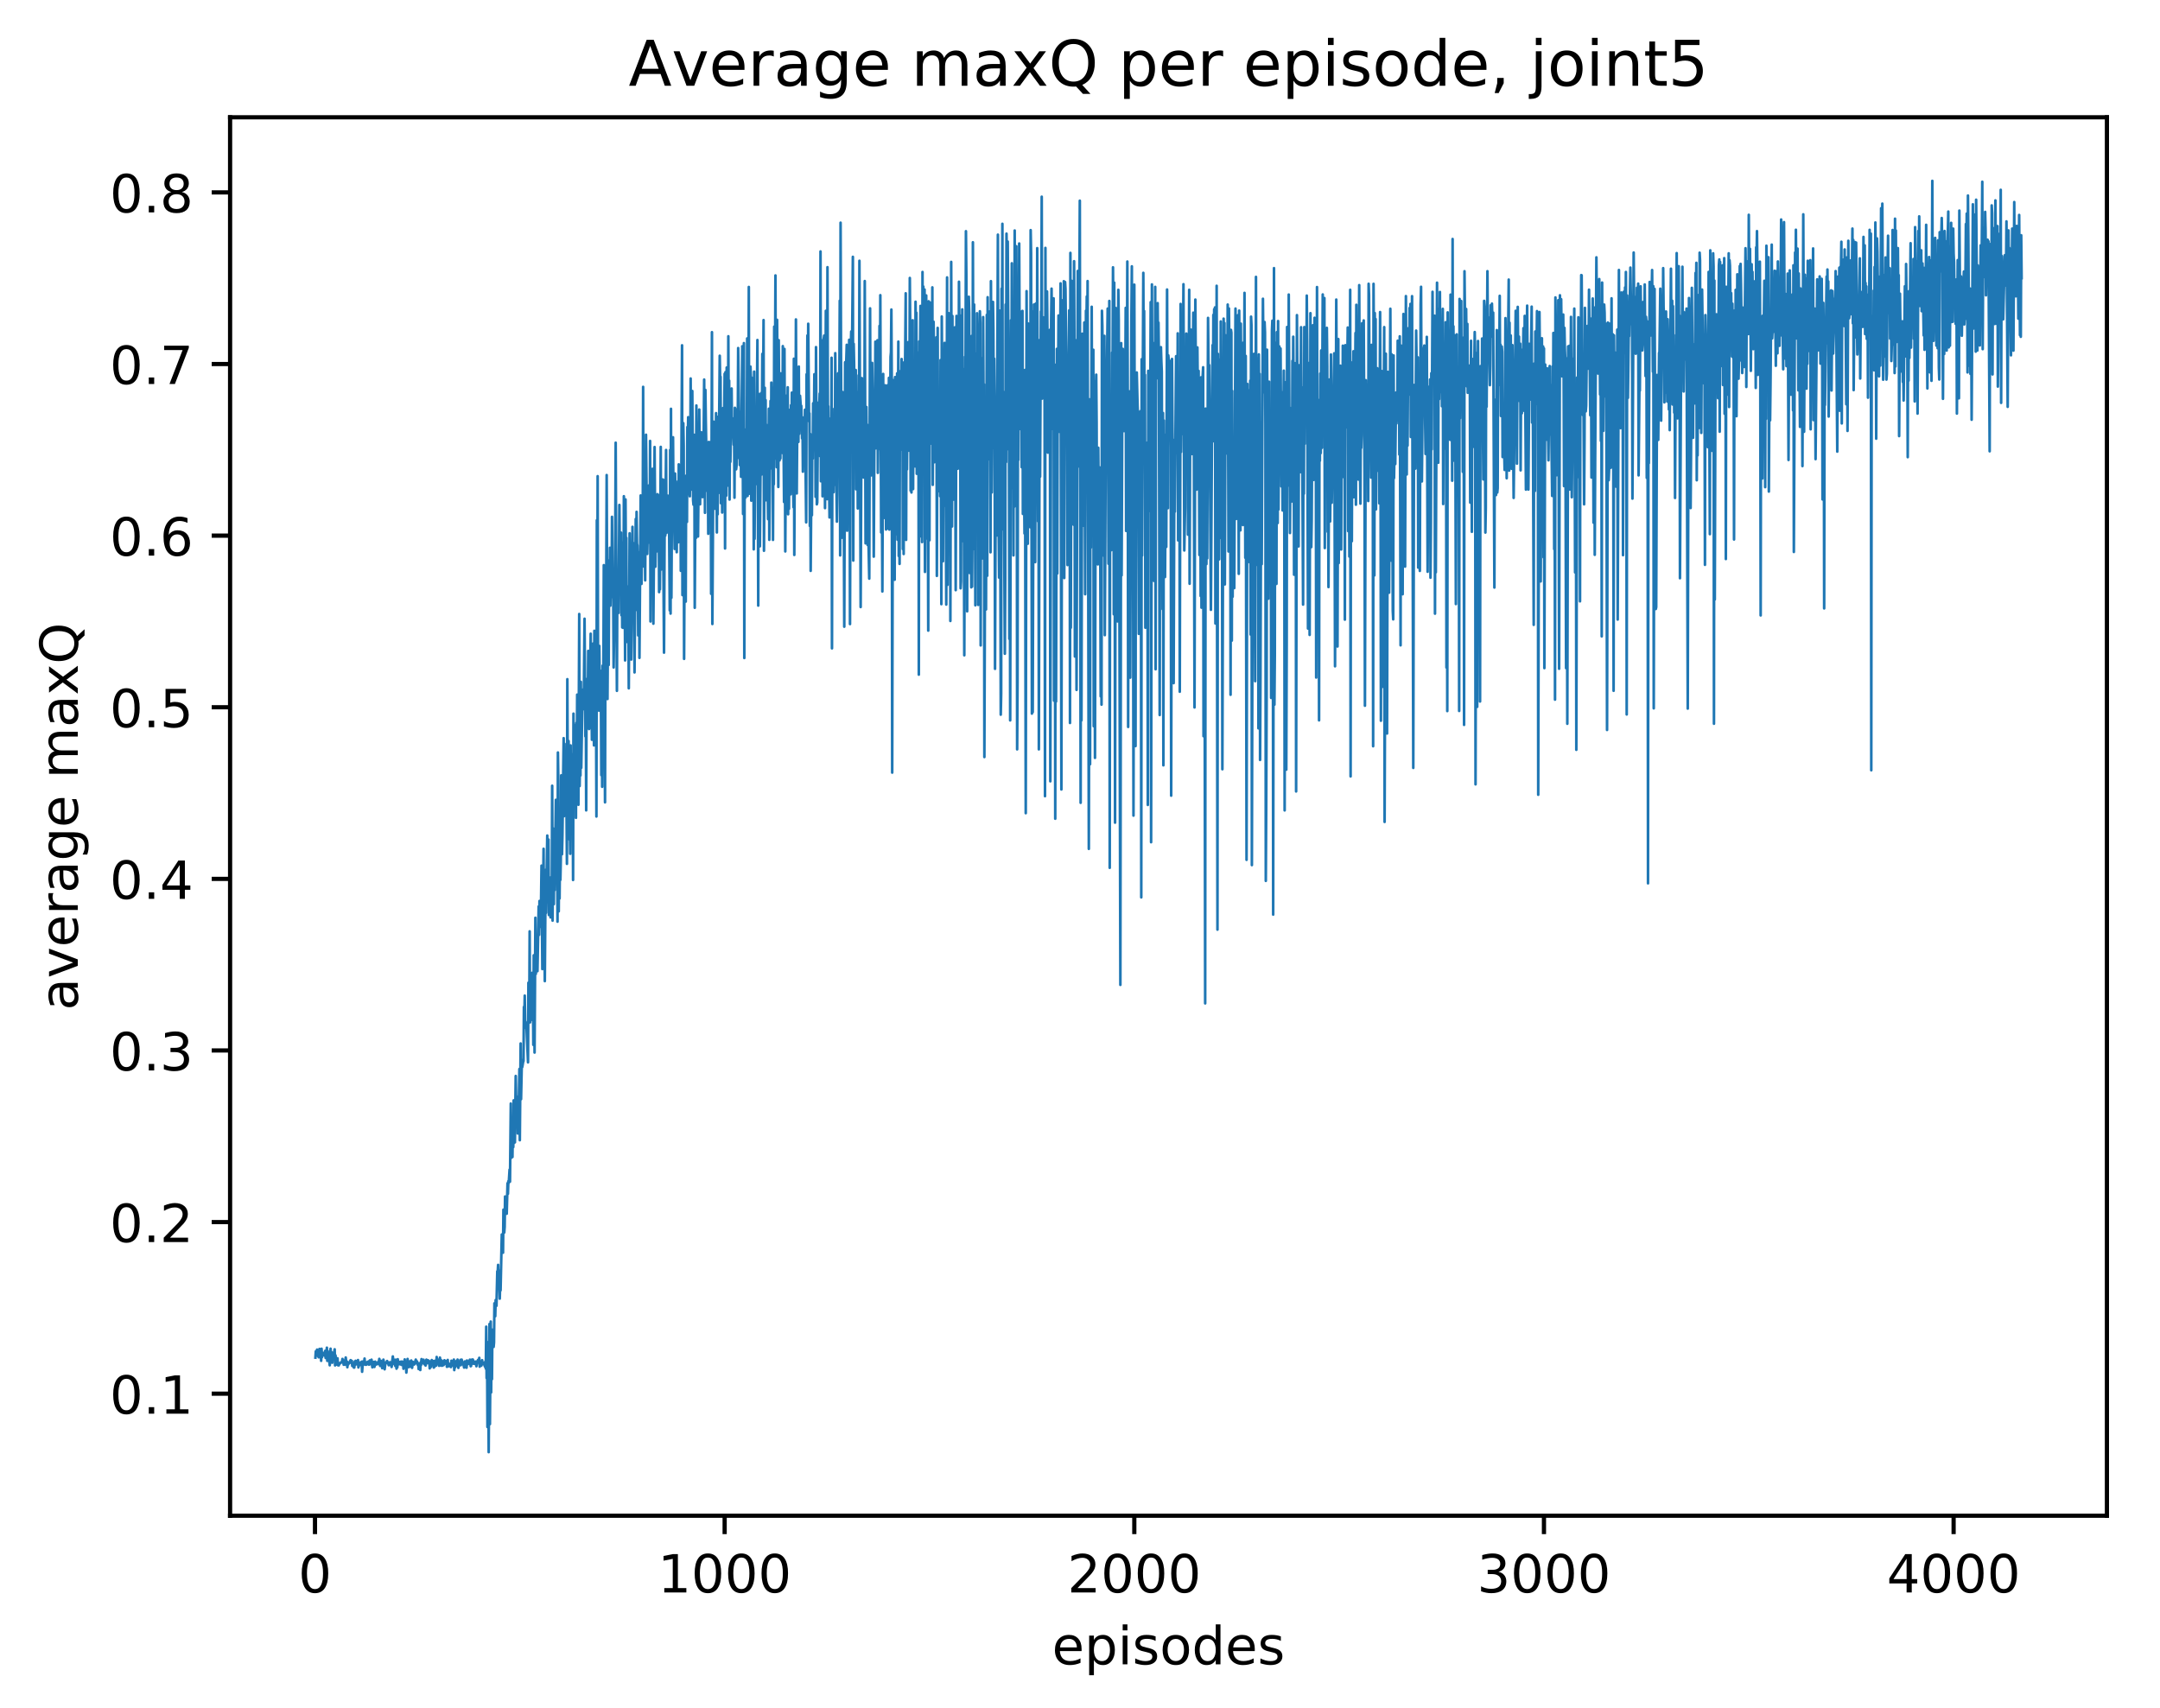 <?xml version="1.0" encoding="utf-8" standalone="no"?>
<!DOCTYPE svg PUBLIC "-//W3C//DTD SVG 1.1//EN"
  "http://www.w3.org/Graphics/SVG/1.1/DTD/svg11.dtd">
<!-- Created with matplotlib (http://matplotlib.org/) -->
<svg height="325pt" version="1.1" viewBox="0 0 411 325" width="411pt" xmlns="http://www.w3.org/2000/svg" xmlns:xlink="http://www.w3.org/1999/xlink">
 <defs>
  <style type="text/css">
*{stroke-linecap:butt;stroke-linejoin:round;}
  </style>
 </defs>
 <g id="figure_1">
  <g id="patch_1">
   <path d="M 0 325.986 
L 411.601 325.986 
L 411.601 0 
L 0 0 
z
" style="fill:#ffffff;"/>
  </g>
  <g id="axes_1">
   <g id="patch_2">
    <path d="M 43.781 288.43 
L 400.901 288.43 
L 400.901 22.318 
L 43.781 22.318 
z
" style="fill:#ffffff;"/>
   </g>
   <g id="matplotlib.axis_1">
    <g id="xtick_1">
     <g id="line2d_1">
      <defs>
       <path d="M 0 0 
L 0 3.5 
" id="me373d2ab85" style="stroke:#000000;stroke-width:0.8;"/>
      </defs>
      <g>
       <use style="stroke:#000000;stroke-width:0.8;" x="59.936" xlink:href="#me373d2ab85" y="288.43"/>
      </g>
     </g>
     <g id="text_1">
      <!-- 0 -->
      <defs>
       <path d="M 31.781 66.406 
Q 24.172 66.406 20.328 58.906 
Q 16.5 51.422 16.5 36.375 
Q 16.5 21.391 20.328 13.891 
Q 24.172 6.391 31.781 6.391 
Q 39.453 6.391 43.281 13.891 
Q 47.125 21.391 47.125 36.375 
Q 47.125 51.422 43.281 58.906 
Q 39.453 66.406 31.781 66.406 
z
M 31.781 74.219 
Q 44.047 74.219 50.516 64.516 
Q 56.984 54.828 56.984 36.375 
Q 56.984 17.969 50.516 8.266 
Q 44.047 -1.422 31.781 -1.422 
Q 19.531 -1.422 13.062 8.266 
Q 6.594 17.969 6.594 36.375 
Q 6.594 54.828 13.062 64.516 
Q 19.531 74.219 31.781 74.219 
z
" id="DejaVuSans-30"/>
      </defs>
      <g transform="translate(56.755 303.029)scale(0.1 -0.1)">
       <use xlink:href="#DejaVuSans-30"/>
      </g>
     </g>
    </g>
    <g id="xtick_2">
     <g id="line2d_2">
      <g>
       <use style="stroke:#000000;stroke-width:0.8;" x="137.884" xlink:href="#me373d2ab85" y="288.43"/>
      </g>
     </g>
     <g id="text_2">
      <!-- 1000 -->
      <defs>
       <path d="M 12.406 8.297 
L 28.516 8.297 
L 28.516 63.922 
L 10.984 60.406 
L 10.984 69.391 
L 28.422 72.906 
L 38.281 72.906 
L 38.281 8.297 
L 54.391 8.297 
L 54.391 0 
L 12.406 0 
z
" id="DejaVuSans-31"/>
      </defs>
      <g transform="translate(125.159 303.029)scale(0.1 -0.1)">
       <use xlink:href="#DejaVuSans-31"/>
       <use x="63.623" xlink:href="#DejaVuSans-30"/>
       <use x="127.246" xlink:href="#DejaVuSans-30"/>
       <use x="190.869" xlink:href="#DejaVuSans-30"/>
      </g>
     </g>
    </g>
    <g id="xtick_3">
     <g id="line2d_3">
      <g>
       <use style="stroke:#000000;stroke-width:0.8;" x="215.833" xlink:href="#me373d2ab85" y="288.43"/>
      </g>
     </g>
     <g id="text_3">
      <!-- 2000 -->
      <defs>
       <path d="M 19.188 8.297 
L 53.609 8.297 
L 53.609 0 
L 7.328 0 
L 7.328 8.297 
Q 12.938 14.109 22.625 23.891 
Q 32.328 33.688 34.812 36.531 
Q 39.547 41.844 41.422 45.531 
Q 43.312 49.219 43.312 52.781 
Q 43.312 58.594 39.234 62.25 
Q 35.156 65.922 28.609 65.922 
Q 23.969 65.922 18.812 64.312 
Q 13.672 62.703 7.812 59.422 
L 7.812 69.391 
Q 13.766 71.781 18.938 73 
Q 24.125 74.219 28.422 74.219 
Q 39.75 74.219 46.484 68.547 
Q 53.219 62.891 53.219 53.422 
Q 53.219 48.922 51.531 44.891 
Q 49.859 40.875 45.406 35.406 
Q 44.188 33.984 37.641 27.219 
Q 31.109 20.453 19.188 8.297 
z
" id="DejaVuSans-32"/>
      </defs>
      <g transform="translate(203.108 303.029)scale(0.1 -0.1)">
       <use xlink:href="#DejaVuSans-32"/>
       <use x="63.623" xlink:href="#DejaVuSans-30"/>
       <use x="127.246" xlink:href="#DejaVuSans-30"/>
       <use x="190.869" xlink:href="#DejaVuSans-30"/>
      </g>
     </g>
    </g>
    <g id="xtick_4">
     <g id="line2d_4">
      <g>
       <use style="stroke:#000000;stroke-width:0.8;" x="293.781" xlink:href="#me373d2ab85" y="288.43"/>
      </g>
     </g>
     <g id="text_4">
      <!-- 3000 -->
      <defs>
       <path d="M 40.578 39.312 
Q 47.656 37.797 51.625 33 
Q 55.609 28.219 55.609 21.188 
Q 55.609 10.406 48.188 4.484 
Q 40.766 -1.422 27.094 -1.422 
Q 22.516 -1.422 17.656 -0.516 
Q 12.797 0.391 7.625 2.203 
L 7.625 11.719 
Q 11.719 9.328 16.594 8.109 
Q 21.484 6.891 26.812 6.891 
Q 36.078 6.891 40.938 10.547 
Q 45.797 14.203 45.797 21.188 
Q 45.797 27.641 41.281 31.266 
Q 36.766 34.906 28.719 34.906 
L 20.219 34.906 
L 20.219 43.016 
L 29.109 43.016 
Q 36.375 43.016 40.234 45.922 
Q 44.094 48.828 44.094 54.297 
Q 44.094 59.906 40.109 62.906 
Q 36.141 65.922 28.719 65.922 
Q 24.656 65.922 20.016 65.031 
Q 15.375 64.156 9.812 62.312 
L 9.812 71.094 
Q 15.438 72.656 20.344 73.438 
Q 25.25 74.219 29.594 74.219 
Q 40.828 74.219 47.359 69.109 
Q 53.906 64.016 53.906 55.328 
Q 53.906 49.266 50.438 45.094 
Q 46.969 40.922 40.578 39.312 
z
" id="DejaVuSans-33"/>
      </defs>
      <g transform="translate(281.056 303.029)scale(0.1 -0.1)">
       <use xlink:href="#DejaVuSans-33"/>
       <use x="63.623" xlink:href="#DejaVuSans-30"/>
       <use x="127.246" xlink:href="#DejaVuSans-30"/>
       <use x="190.869" xlink:href="#DejaVuSans-30"/>
      </g>
     </g>
    </g>
    <g id="xtick_5">
     <g id="line2d_5">
      <g>
       <use style="stroke:#000000;stroke-width:0.8;" x="371.729" xlink:href="#me373d2ab85" y="288.43"/>
      </g>
     </g>
     <g id="text_5">
      <!-- 4000 -->
      <defs>
       <path d="M 37.797 64.312 
L 12.891 25.391 
L 37.797 25.391 
z
M 35.203 72.906 
L 47.609 72.906 
L 47.609 25.391 
L 58.016 25.391 
L 58.016 17.188 
L 47.609 17.188 
L 47.609 0 
L 37.797 0 
L 37.797 17.188 
L 4.891 17.188 
L 4.891 26.703 
z
" id="DejaVuSans-34"/>
      </defs>
      <g transform="translate(359.004 303.029)scale(0.1 -0.1)">
       <use xlink:href="#DejaVuSans-34"/>
       <use x="63.623" xlink:href="#DejaVuSans-30"/>
       <use x="127.246" xlink:href="#DejaVuSans-30"/>
       <use x="190.869" xlink:href="#DejaVuSans-30"/>
      </g>
     </g>
    </g>
    <g id="text_6">
     <!-- episodes -->
     <defs>
      <path d="M 56.203 29.594 
L 56.203 25.203 
L 14.891 25.203 
Q 15.484 15.922 20.484 11.062 
Q 25.484 6.203 34.422 6.203 
Q 39.594 6.203 44.453 7.469 
Q 49.312 8.734 54.109 11.281 
L 54.109 2.781 
Q 49.266 0.734 44.188 -0.344 
Q 39.109 -1.422 33.891 -1.422 
Q 20.797 -1.422 13.156 6.188 
Q 5.516 13.812 5.516 26.812 
Q 5.516 40.234 12.766 48.109 
Q 20.016 56 32.328 56 
Q 43.359 56 49.781 48.891 
Q 56.203 41.797 56.203 29.594 
z
M 47.219 32.234 
Q 47.125 39.594 43.094 43.984 
Q 39.062 48.391 32.422 48.391 
Q 24.906 48.391 20.391 44.141 
Q 15.875 39.891 15.188 32.172 
z
" id="DejaVuSans-65"/>
      <path d="M 18.109 8.203 
L 18.109 -20.797 
L 9.078 -20.797 
L 9.078 54.688 
L 18.109 54.688 
L 18.109 46.391 
Q 20.953 51.266 25.266 53.625 
Q 29.594 56 35.594 56 
Q 45.562 56 51.781 48.094 
Q 58.016 40.188 58.016 27.297 
Q 58.016 14.406 51.781 6.484 
Q 45.562 -1.422 35.594 -1.422 
Q 29.594 -1.422 25.266 0.953 
Q 20.953 3.328 18.109 8.203 
z
M 48.688 27.297 
Q 48.688 37.203 44.609 42.844 
Q 40.531 48.484 33.406 48.484 
Q 26.266 48.484 22.188 42.844 
Q 18.109 37.203 18.109 27.297 
Q 18.109 17.391 22.188 11.75 
Q 26.266 6.109 33.406 6.109 
Q 40.531 6.109 44.609 11.75 
Q 48.688 17.391 48.688 27.297 
z
" id="DejaVuSans-70"/>
      <path d="M 9.422 54.688 
L 18.406 54.688 
L 18.406 0 
L 9.422 0 
z
M 9.422 75.984 
L 18.406 75.984 
L 18.406 64.594 
L 9.422 64.594 
z
" id="DejaVuSans-69"/>
      <path d="M 44.281 53.078 
L 44.281 44.578 
Q 40.484 46.531 36.375 47.5 
Q 32.281 48.484 27.875 48.484 
Q 21.188 48.484 17.844 46.438 
Q 14.5 44.391 14.5 40.281 
Q 14.5 37.156 16.891 35.375 
Q 19.281 33.594 26.516 31.984 
L 29.594 31.297 
Q 39.156 29.25 43.188 25.516 
Q 47.219 21.781 47.219 15.094 
Q 47.219 7.469 41.188 3.016 
Q 35.156 -1.422 24.609 -1.422 
Q 20.219 -1.422 15.453 -0.562 
Q 10.688 0.297 5.422 2 
L 5.422 11.281 
Q 10.406 8.688 15.234 7.391 
Q 20.062 6.109 24.812 6.109 
Q 31.156 6.109 34.562 8.281 
Q 37.984 10.453 37.984 14.406 
Q 37.984 18.062 35.516 20.016 
Q 33.062 21.969 24.703 23.781 
L 21.578 24.516 
Q 13.234 26.266 9.516 29.906 
Q 5.812 33.547 5.812 39.891 
Q 5.812 47.609 11.281 51.797 
Q 16.75 56 26.812 56 
Q 31.781 56 36.172 55.266 
Q 40.578 54.547 44.281 53.078 
z
" id="DejaVuSans-73"/>
      <path d="M 30.609 48.391 
Q 23.391 48.391 19.188 42.75 
Q 14.984 37.109 14.984 27.297 
Q 14.984 17.484 19.156 11.844 
Q 23.344 6.203 30.609 6.203 
Q 37.797 6.203 41.984 11.859 
Q 46.188 17.531 46.188 27.297 
Q 46.188 37.016 41.984 42.703 
Q 37.797 48.391 30.609 48.391 
z
M 30.609 56 
Q 42.328 56 49.016 48.375 
Q 55.719 40.766 55.719 27.297 
Q 55.719 13.875 49.016 6.219 
Q 42.328 -1.422 30.609 -1.422 
Q 18.844 -1.422 12.172 6.219 
Q 5.516 13.875 5.516 27.297 
Q 5.516 40.766 12.172 48.375 
Q 18.844 56 30.609 56 
z
" id="DejaVuSans-6f"/>
      <path d="M 45.406 46.391 
L 45.406 75.984 
L 54.391 75.984 
L 54.391 0 
L 45.406 0 
L 45.406 8.203 
Q 42.578 3.328 38.25 0.953 
Q 33.938 -1.422 27.875 -1.422 
Q 17.969 -1.422 11.734 6.484 
Q 5.516 14.406 5.516 27.297 
Q 5.516 40.188 11.734 48.094 
Q 17.969 56 27.875 56 
Q 33.938 56 38.25 53.625 
Q 42.578 51.266 45.406 46.391 
z
M 14.797 27.297 
Q 14.797 17.391 18.875 11.75 
Q 22.953 6.109 30.078 6.109 
Q 37.203 6.109 41.297 11.75 
Q 45.406 17.391 45.406 27.297 
Q 45.406 37.203 41.297 42.844 
Q 37.203 48.484 30.078 48.484 
Q 22.953 48.484 18.875 42.844 
Q 14.797 37.203 14.797 27.297 
z
" id="DejaVuSans-64"/>
     </defs>
     <g transform="translate(200.182 316.707)scale(0.1 -0.1)">
      <use xlink:href="#DejaVuSans-65"/>
      <use x="61.523" xlink:href="#DejaVuSans-70"/>
      <use x="125" xlink:href="#DejaVuSans-69"/>
      <use x="152.783" xlink:href="#DejaVuSans-73"/>
      <use x="204.883" xlink:href="#DejaVuSans-6f"/>
      <use x="266.064" xlink:href="#DejaVuSans-64"/>
      <use x="329.541" xlink:href="#DejaVuSans-65"/>
      <use x="391.064" xlink:href="#DejaVuSans-73"/>
     </g>
    </g>
   </g>
   <g id="matplotlib.axis_2">
    <g id="ytick_1">
     <g id="line2d_6">
      <defs>
       <path d="M 0 0 
L -3.5 0 
" id="m6d97fd0877" style="stroke:#000000;stroke-width:0.8;"/>
      </defs>
      <g>
       <use style="stroke:#000000;stroke-width:0.8;" x="43.781" xlink:href="#m6d97fd0877" y="265.21"/>
      </g>
     </g>
     <g id="text_7">
      <!-- 0.1 -->
      <defs>
       <path d="M 10.688 12.406 
L 21 12.406 
L 21 0 
L 10.688 0 
z
" id="DejaVuSans-2e"/>
      </defs>
      <g transform="translate(20.878 269.01)scale(0.1 -0.1)">
       <use xlink:href="#DejaVuSans-30"/>
       <use x="63.623" xlink:href="#DejaVuSans-2e"/>
       <use x="95.41" xlink:href="#DejaVuSans-31"/>
      </g>
     </g>
    </g>
    <g id="ytick_2">
     <g id="line2d_7">
      <g>
       <use style="stroke:#000000;stroke-width:0.8;" x="43.781" xlink:href="#m6d97fd0877" y="232.554"/>
      </g>
     </g>
     <g id="text_8">
      <!-- 0.2 -->
      <g transform="translate(20.878 236.353)scale(0.1 -0.1)">
       <use xlink:href="#DejaVuSans-30"/>
       <use x="63.623" xlink:href="#DejaVuSans-2e"/>
       <use x="95.41" xlink:href="#DejaVuSans-32"/>
      </g>
     </g>
    </g>
    <g id="ytick_3">
     <g id="line2d_8">
      <g>
       <use style="stroke:#000000;stroke-width:0.8;" x="43.781" xlink:href="#m6d97fd0877" y="199.898"/>
      </g>
     </g>
     <g id="text_9">
      <!-- 0.3 -->
      <g transform="translate(20.878 203.697)scale(0.1 -0.1)">
       <use xlink:href="#DejaVuSans-30"/>
       <use x="63.623" xlink:href="#DejaVuSans-2e"/>
       <use x="95.41" xlink:href="#DejaVuSans-33"/>
      </g>
     </g>
    </g>
    <g id="ytick_4">
     <g id="line2d_9">
      <g>
       <use style="stroke:#000000;stroke-width:0.8;" x="43.781" xlink:href="#m6d97fd0877" y="167.241"/>
      </g>
     </g>
     <g id="text_10">
      <!-- 0.4 -->
      <g transform="translate(20.878 171.04)scale(0.1 -0.1)">
       <use xlink:href="#DejaVuSans-30"/>
       <use x="63.623" xlink:href="#DejaVuSans-2e"/>
       <use x="95.41" xlink:href="#DejaVuSans-34"/>
      </g>
     </g>
    </g>
    <g id="ytick_5">
     <g id="line2d_10">
      <g>
       <use style="stroke:#000000;stroke-width:0.8;" x="43.781" xlink:href="#m6d97fd0877" y="134.585"/>
      </g>
     </g>
     <g id="text_11">
      <!-- 0.5 -->
      <defs>
       <path d="M 10.797 72.906 
L 49.516 72.906 
L 49.516 64.594 
L 19.828 64.594 
L 19.828 46.734 
Q 21.969 47.469 24.109 47.828 
Q 26.266 48.188 28.422 48.188 
Q 40.625 48.188 47.75 41.5 
Q 54.891 34.812 54.891 23.391 
Q 54.891 11.625 47.562 5.094 
Q 40.234 -1.422 26.906 -1.422 
Q 22.312 -1.422 17.547 -0.641 
Q 12.797 0.141 7.719 1.703 
L 7.719 11.625 
Q 12.109 9.234 16.797 8.062 
Q 21.484 6.891 26.703 6.891 
Q 35.156 6.891 40.078 11.328 
Q 45.016 15.766 45.016 23.391 
Q 45.016 31 40.078 35.438 
Q 35.156 39.891 26.703 39.891 
Q 22.75 39.891 18.812 39.016 
Q 14.891 38.141 10.797 36.281 
z
" id="DejaVuSans-35"/>
      </defs>
      <g transform="translate(20.878 138.384)scale(0.1 -0.1)">
       <use xlink:href="#DejaVuSans-30"/>
       <use x="63.623" xlink:href="#DejaVuSans-2e"/>
       <use x="95.41" xlink:href="#DejaVuSans-35"/>
      </g>
     </g>
    </g>
    <g id="ytick_6">
     <g id="line2d_11">
      <g>
       <use style="stroke:#000000;stroke-width:0.8;" x="43.781" xlink:href="#m6d97fd0877" y="101.928"/>
      </g>
     </g>
     <g id="text_12">
      <!-- 0.6 -->
      <defs>
       <path d="M 33.016 40.375 
Q 26.375 40.375 22.484 35.828 
Q 18.609 31.297 18.609 23.391 
Q 18.609 15.531 22.484 10.953 
Q 26.375 6.391 33.016 6.391 
Q 39.656 6.391 43.531 10.953 
Q 47.406 15.531 47.406 23.391 
Q 47.406 31.297 43.531 35.828 
Q 39.656 40.375 33.016 40.375 
z
M 52.594 71.297 
L 52.594 62.312 
Q 48.875 64.062 45.094 64.984 
Q 41.312 65.922 37.594 65.922 
Q 27.828 65.922 22.672 59.328 
Q 17.531 52.734 16.797 39.406 
Q 19.672 43.656 24.016 45.922 
Q 28.375 48.188 33.594 48.188 
Q 44.578 48.188 50.953 41.516 
Q 57.328 34.859 57.328 23.391 
Q 57.328 12.156 50.688 5.359 
Q 44.047 -1.422 33.016 -1.422 
Q 20.359 -1.422 13.672 8.266 
Q 6.984 17.969 6.984 36.375 
Q 6.984 53.656 15.188 63.938 
Q 23.391 74.219 37.203 74.219 
Q 40.922 74.219 44.703 73.484 
Q 48.484 72.75 52.594 71.297 
z
" id="DejaVuSans-36"/>
      </defs>
      <g transform="translate(20.878 105.728)scale(0.1 -0.1)">
       <use xlink:href="#DejaVuSans-30"/>
       <use x="63.623" xlink:href="#DejaVuSans-2e"/>
       <use x="95.41" xlink:href="#DejaVuSans-36"/>
      </g>
     </g>
    </g>
    <g id="ytick_7">
     <g id="line2d_12">
      <g>
       <use style="stroke:#000000;stroke-width:0.8;" x="43.781" xlink:href="#m6d97fd0877" y="69.272"/>
      </g>
     </g>
     <g id="text_13">
      <!-- 0.7 -->
      <defs>
       <path d="M 8.203 72.906 
L 55.078 72.906 
L 55.078 68.703 
L 28.609 0 
L 18.312 0 
L 43.219 64.594 
L 8.203 64.594 
z
" id="DejaVuSans-37"/>
      </defs>
      <g transform="translate(20.878 73.071)scale(0.1 -0.1)">
       <use xlink:href="#DejaVuSans-30"/>
       <use x="63.623" xlink:href="#DejaVuSans-2e"/>
       <use x="95.41" xlink:href="#DejaVuSans-37"/>
      </g>
     </g>
    </g>
    <g id="ytick_8">
     <g id="line2d_13">
      <g>
       <use style="stroke:#000000;stroke-width:0.8;" x="43.781" xlink:href="#m6d97fd0877" y="36.616"/>
      </g>
     </g>
     <g id="text_14">
      <!-- 0.8 -->
      <defs>
       <path d="M 31.781 34.625 
Q 24.75 34.625 20.719 30.859 
Q 16.703 27.094 16.703 20.516 
Q 16.703 13.922 20.719 10.156 
Q 24.75 6.391 31.781 6.391 
Q 38.812 6.391 42.859 10.172 
Q 46.922 13.969 46.922 20.516 
Q 46.922 27.094 42.891 30.859 
Q 38.875 34.625 31.781 34.625 
z
M 21.922 38.812 
Q 15.578 40.375 12.031 44.719 
Q 8.5 49.078 8.5 55.328 
Q 8.5 64.062 14.719 69.141 
Q 20.953 74.219 31.781 74.219 
Q 42.672 74.219 48.875 69.141 
Q 55.078 64.062 55.078 55.328 
Q 55.078 49.078 51.531 44.719 
Q 48 40.375 41.703 38.812 
Q 48.828 37.156 52.797 32.312 
Q 56.781 27.484 56.781 20.516 
Q 56.781 9.906 50.312 4.234 
Q 43.844 -1.422 31.781 -1.422 
Q 19.734 -1.422 13.25 4.234 
Q 6.781 9.906 6.781 20.516 
Q 6.781 27.484 10.781 32.312 
Q 14.797 37.156 21.922 38.812 
z
M 18.312 54.391 
Q 18.312 48.734 21.844 45.562 
Q 25.391 42.391 31.781 42.391 
Q 38.141 42.391 41.719 45.562 
Q 45.312 48.734 45.312 54.391 
Q 45.312 60.062 41.719 63.234 
Q 38.141 66.406 31.781 66.406 
Q 25.391 66.406 21.844 63.234 
Q 18.312 60.062 18.312 54.391 
z
" id="DejaVuSans-38"/>
      </defs>
      <g transform="translate(20.878 40.415)scale(0.1 -0.1)">
       <use xlink:href="#DejaVuSans-30"/>
       <use x="63.623" xlink:href="#DejaVuSans-2e"/>
       <use x="95.41" xlink:href="#DejaVuSans-38"/>
      </g>
     </g>
    </g>
    <g id="text_15">
     <!-- average maxQ -->
     <defs>
      <path d="M 34.281 27.484 
Q 23.391 27.484 19.188 25 
Q 14.984 22.516 14.984 16.5 
Q 14.984 11.719 18.141 8.906 
Q 21.297 6.109 26.703 6.109 
Q 34.188 6.109 38.703 11.406 
Q 43.219 16.703 43.219 25.484 
L 43.219 27.484 
z
M 52.203 31.203 
L 52.203 0 
L 43.219 0 
L 43.219 8.297 
Q 40.141 3.328 35.547 0.953 
Q 30.953 -1.422 24.312 -1.422 
Q 15.922 -1.422 10.953 3.297 
Q 6 8.016 6 15.922 
Q 6 25.141 12.172 29.828 
Q 18.359 34.516 30.609 34.516 
L 43.219 34.516 
L 43.219 35.406 
Q 43.219 41.609 39.141 45 
Q 35.062 48.391 27.688 48.391 
Q 23 48.391 18.547 47.266 
Q 14.109 46.141 10.016 43.891 
L 10.016 52.203 
Q 14.938 54.109 19.578 55.047 
Q 24.219 56 28.609 56 
Q 40.484 56 46.344 49.844 
Q 52.203 43.703 52.203 31.203 
z
" id="DejaVuSans-61"/>
      <path d="M 2.984 54.688 
L 12.5 54.688 
L 29.594 8.797 
L 46.688 54.688 
L 56.203 54.688 
L 35.688 0 
L 23.484 0 
z
" id="DejaVuSans-76"/>
      <path d="M 41.109 46.297 
Q 39.594 47.172 37.812 47.578 
Q 36.031 48 33.891 48 
Q 26.266 48 22.188 43.047 
Q 18.109 38.094 18.109 28.812 
L 18.109 0 
L 9.078 0 
L 9.078 54.688 
L 18.109 54.688 
L 18.109 46.188 
Q 20.953 51.172 25.484 53.578 
Q 30.031 56 36.531 56 
Q 37.453 56 38.578 55.875 
Q 39.703 55.766 41.062 55.516 
z
" id="DejaVuSans-72"/>
      <path d="M 45.406 27.984 
Q 45.406 37.75 41.375 43.109 
Q 37.359 48.484 30.078 48.484 
Q 22.859 48.484 18.828 43.109 
Q 14.797 37.75 14.797 27.984 
Q 14.797 18.266 18.828 12.891 
Q 22.859 7.516 30.078 7.516 
Q 37.359 7.516 41.375 12.891 
Q 45.406 18.266 45.406 27.984 
z
M 54.391 6.781 
Q 54.391 -7.172 48.188 -13.984 
Q 42 -20.797 29.203 -20.797 
Q 24.469 -20.797 20.266 -20.094 
Q 16.062 -19.391 12.109 -17.922 
L 12.109 -9.188 
Q 16.062 -11.328 19.922 -12.344 
Q 23.781 -13.375 27.781 -13.375 
Q 36.625 -13.375 41.016 -8.766 
Q 45.406 -4.156 45.406 5.172 
L 45.406 9.625 
Q 42.625 4.781 38.281 2.391 
Q 33.938 0 27.875 0 
Q 17.828 0 11.672 7.656 
Q 5.516 15.328 5.516 27.984 
Q 5.516 40.672 11.672 48.328 
Q 17.828 56 27.875 56 
Q 33.938 56 38.281 53.609 
Q 42.625 51.219 45.406 46.391 
L 45.406 54.688 
L 54.391 54.688 
z
" id="DejaVuSans-67"/>
      <path id="DejaVuSans-20"/>
      <path d="M 52 44.188 
Q 55.375 50.25 60.062 53.125 
Q 64.75 56 71.094 56 
Q 79.641 56 84.281 50.016 
Q 88.922 44.047 88.922 33.016 
L 88.922 0 
L 79.891 0 
L 79.891 32.719 
Q 79.891 40.578 77.094 44.375 
Q 74.312 48.188 68.609 48.188 
Q 61.625 48.188 57.562 43.547 
Q 53.516 38.922 53.516 30.906 
L 53.516 0 
L 44.484 0 
L 44.484 32.719 
Q 44.484 40.625 41.703 44.406 
Q 38.922 48.188 33.109 48.188 
Q 26.219 48.188 22.156 43.531 
Q 18.109 38.875 18.109 30.906 
L 18.109 0 
L 9.078 0 
L 9.078 54.688 
L 18.109 54.688 
L 18.109 46.188 
Q 21.188 51.219 25.484 53.609 
Q 29.781 56 35.688 56 
Q 41.656 56 45.828 52.969 
Q 50 49.953 52 44.188 
z
" id="DejaVuSans-6d"/>
      <path d="M 54.891 54.688 
L 35.109 28.078 
L 55.906 0 
L 45.312 0 
L 29.391 21.484 
L 13.484 0 
L 2.875 0 
L 24.125 28.609 
L 4.688 54.688 
L 15.281 54.688 
L 29.781 35.203 
L 44.281 54.688 
z
" id="DejaVuSans-78"/>
      <path d="M 39.406 66.219 
Q 28.656 66.219 22.328 58.203 
Q 16.016 50.203 16.016 36.375 
Q 16.016 22.609 22.328 14.594 
Q 28.656 6.594 39.406 6.594 
Q 50.141 6.594 56.422 14.594 
Q 62.703 22.609 62.703 36.375 
Q 62.703 50.203 56.422 58.203 
Q 50.141 66.219 39.406 66.219 
z
M 53.219 1.312 
L 66.219 -12.891 
L 54.297 -12.891 
L 43.5 -1.219 
Q 41.891 -1.312 41.031 -1.359 
Q 40.188 -1.422 39.406 -1.422 
Q 24.031 -1.422 14.812 8.859 
Q 5.609 19.141 5.609 36.375 
Q 5.609 53.656 14.812 63.938 
Q 24.031 74.219 39.406 74.219 
Q 54.734 74.219 63.906 63.938 
Q 73.094 53.656 73.094 36.375 
Q 73.094 23.688 67.984 14.641 
Q 62.891 5.609 53.219 1.312 
z
" id="DejaVuSans-51"/>
     </defs>
     <g transform="translate(14.798 192.263)rotate(-90)scale(0.1 -0.1)">
      <use xlink:href="#DejaVuSans-61"/>
      <use x="61.279" xlink:href="#DejaVuSans-76"/>
      <use x="120.459" xlink:href="#DejaVuSans-65"/>
      <use x="181.982" xlink:href="#DejaVuSans-72"/>
      <use x="223.096" xlink:href="#DejaVuSans-61"/>
      <use x="284.375" xlink:href="#DejaVuSans-67"/>
      <use x="347.852" xlink:href="#DejaVuSans-65"/>
      <use x="409.375" xlink:href="#DejaVuSans-20"/>
      <use x="441.162" xlink:href="#DejaVuSans-6d"/>
      <use x="538.574" xlink:href="#DejaVuSans-61"/>
      <use x="599.854" xlink:href="#DejaVuSans-78"/>
      <use x="659.033" xlink:href="#DejaVuSans-51"/>
     </g>
    </g>
   </g>
   <g id="line2d_14">
    <path clip-path="url(#p1571028c0c)" d="M 60.014 258.346 
L 60.092 257.151 
L 60.092 257.151 
L 60.092 257.151 
L 60.17 257.661 
L 60.326 256.821 
L 60.482 258.034 
L 60.56 256.914 
L 60.638 258.28 
L 60.716 257.82 
L 60.793 256.684 
L 60.871 258.284 
L 61.027 256.886 
L 61.105 258.952 
L 61.183 256.652 
L 61.261 258.273 
L 61.339 257.468 
L 61.417 257.615 
L 61.495 257.448 
L 61.729 257.959 
L 61.885 257.046 
L 61.963 258.412 
L 62.041 257.958 
L 62.197 256.453 
L 62.274 258.958 
L 62.352 257.084 
L 62.43 258.174 
L 62.508 257.576 
L 62.742 259.801 
L 62.898 256.644 
L 62.976 258.205 
L 63.054 257.841 
L 63.132 257.345 
L 63.21 259.319 
L 63.288 257.494 
L 63.366 258.473 
L 63.444 258.264 
L 63.678 256.76 
L 63.755 259.825 
L 63.833 257.908 
L 64.067 259.67 
L 64.145 259.525 
L 64.223 258.478 
L 64.301 259.787 
L 64.379 259.362 
L 64.457 259.828 
L 64.613 259.399 
L 64.691 259.467 
L 64.925 259.206 
L 65.003 259.266 
L 65.081 259.161 
L 65.159 258.59 
L 65.237 259.204 
L 65.314 258.839 
L 65.392 259.695 
L 65.47 259.617 
L 65.626 259.698 
L 65.782 258.32 
L 65.938 259.65 
L 66.016 259.095 
L 66.094 260.174 
L 66.172 259.359 
L 66.25 259.658 
L 66.718 258.822 
L 66.795 259.349 
L 66.873 259.158 
L 66.951 258.969 
L 67.029 259.94 
L 67.107 259.45 
L 67.341 260.245 
L 67.419 260.233 
L 67.497 259.099 
L 67.575 259.741 
L 67.653 258.948 
L 67.809 259.587 
L 67.887 259.601 
L 67.965 258.978 
L 68.043 259.461 
L 68.121 258.806 
L 68.199 260.213 
L 68.276 259.376 
L 68.354 259.856 
L 68.588 259.25 
L 68.666 259.564 
L 68.822 259.109 
L 68.9 261.036 
L 69.056 259.075 
L 69.29 259.306 
L 69.368 258.524 
L 69.446 259.687 
L 69.524 259.311 
L 69.602 259.408 
L 69.68 259.703 
L 69.758 259.226 
L 69.913 259.594 
L 69.991 259.129 
L 70.069 259.566 
L 70.147 259.063 
L 70.225 259.691 
L 70.381 258.864 
L 70.459 259.1 
L 70.537 259.581 
L 70.693 258.74 
L 70.849 260.189 
L 71.083 259.165 
L 71.161 259.213 
L 71.239 260.122 
L 71.316 259.846 
L 71.394 259.103 
L 71.472 259.419 
L 71.628 259.645 
L 71.862 259.415 
L 71.94 259.175 
L 72.018 259.577 
L 72.174 258.582 
L 72.33 259.919 
L 72.486 258.954 
L 72.564 259.945 
L 72.642 259.233 
L 72.72 260.355 
L 72.797 259.296 
L 72.875 260.092 
L 72.953 258.728 
L 73.031 259.203 
L 73.187 260.566 
L 73.343 259.309 
L 73.421 259.464 
L 73.655 258.986 
L 73.889 259.499 
L 73.967 259.789 
L 74.045 259.613 
L 74.123 259.718 
L 74.201 259.218 
L 74.279 259.744 
L 74.356 259.726 
L 74.434 259.235 
L 74.512 260.121 
L 74.746 258.119 
L 74.902 259.409 
L 74.98 258.737 
L 75.058 259.635 
L 75.136 259.028 
L 75.214 259.932 
L 75.292 258.741 
L 75.448 260.447 
L 75.526 259.731 
L 75.604 260.187 
L 75.682 258.649 
L 75.837 259.624 
L 75.915 259.155 
L 76.071 259.573 
L 76.149 259.621 
L 76.227 259.124 
L 76.305 259.234 
L 76.383 259.725 
L 76.461 259.088 
L 76.617 259.772 
L 76.695 259.167 
L 76.773 260.461 
L 77.007 258.686 
L 77.085 260.017 
L 77.163 259.379 
L 77.241 259.549 
L 77.318 261.191 
L 77.552 258.597 
L 77.63 259.604 
L 77.708 259.475 
L 77.786 260.152 
L 77.942 259.067 
L 78.02 259.554 
L 78.176 260.068 
L 78.254 258.895 
L 78.41 260.288 
L 78.566 259.161 
L 78.8 259.656 
L 78.877 259.601 
L 79.111 258.72 
L 79.267 259.422 
L 79.345 259.057 
L 79.501 259.755 
L 79.579 259.413 
L 79.657 260.517 
L 79.735 259.712 
L 79.813 260.152 
L 79.891 259.635 
L 79.969 260.705 
L 80.047 259.221 
L 80.125 259.738 
L 80.203 258.628 
L 80.358 259.405 
L 80.514 259.304 
L 80.592 258.739 
L 80.748 259.606 
L 80.826 259.406 
L 80.982 259.854 
L 81.138 258.729 
L 81.216 259.352 
L 81.294 258.947 
L 81.372 259.396 
L 81.45 258.845 
L 81.528 259.379 
L 81.606 259.212 
L 81.684 259.022 
L 81.762 260.393 
L 81.839 259.131 
L 81.995 260.122 
L 82.151 258.808 
L 82.307 259.55 
L 82.463 258.985 
L 82.541 260.245 
L 82.619 259.955 
L 82.697 260.07 
L 82.775 258.943 
L 82.853 259.32 
L 83.009 259.853 
L 83.087 258.224 
L 83.165 259.465 
L 83.243 259.135 
L 83.321 258.724 
L 83.398 259.518 
L 83.476 259.112 
L 83.554 259.902 
L 83.71 258.341 
L 83.866 259.385 
L 83.944 259.876 
L 84.022 258.875 
L 84.178 259.88 
L 84.256 259.051 
L 84.412 259.761 
L 84.568 258.844 
L 84.724 259.218 
L 84.802 258.989 
L 84.879 259.574 
L 84.957 259.13 
L 85.035 260.093 
L 85.191 258.785 
L 85.269 260.03 
L 85.347 259.56 
L 85.503 259.524 
L 85.737 260.098 
L 85.815 260.143 
L 85.893 258.933 
L 85.971 259.291 
L 86.049 259.081 
L 86.127 259.826 
L 86.205 258.993 
L 86.283 259.439 
L 86.36 258.718 
L 86.438 260.719 
L 86.516 259.654 
L 86.594 260.204 
L 86.672 259.965 
L 86.828 259.007 
L 86.984 259.906 
L 87.062 258.719 
L 87.218 260.296 
L 87.296 259.612 
L 87.374 259.867 
L 87.452 259.752 
L 87.608 258.775 
L 87.686 259.776 
L 87.764 259.597 
L 87.842 258.723 
L 87.919 258.98 
L 88.075 259.608 
L 88.153 259.47 
L 88.309 260.241 
L 88.465 259.06 
L 88.699 260.237 
L 88.777 260.263 
L 88.855 258.892 
L 88.933 259.127 
L 89.011 259.592 
L 89.089 259.547 
L 89.167 259.51 
L 89.4 258.734 
L 89.478 259.093 
L 89.556 259.986 
L 89.634 259.933 
L 89.712 258.752 
L 89.868 259.514 
L 89.946 258.691 
L 90.024 258.844 
L 90.18 259.517 
L 90.258 259.474 
L 90.336 259.389 
L 90.414 259.547 
L 90.492 259.095 
L 90.57 259.319 
L 90.648 259.983 
L 90.804 259.03 
L 90.881 259.288 
L 90.959 258.779 
L 91.037 258.949 
L 91.115 259.278 
L 91.193 258.387 
L 91.271 260.067 
L 91.349 259.517 
L 91.505 259.331 
L 91.583 259.878 
L 91.739 258.836 
L 91.817 259.589 
L 91.895 259.402 
L 91.973 259.543 
L 92.051 259.345 
L 92.285 260.074 
L 92.363 259.044 
L 92.44 260.439 
L 92.518 252.457 
L 92.596 262.247 
L 92.674 255.513 
L 92.752 271.549 
L 92.83 255.417 
L 92.908 259.755 
L 92.986 276.334 
L 93.142 251.944 
L 93.22 270.997 
L 93.376 251.485 
L 93.454 264.967 
L 93.532 254.549 
L 93.61 262.445 
L 93.688 253.027 
L 93.766 253.83 
L 93.844 253.817 
L 93.921 256.307 
L 93.999 255.48 
L 94.077 248.016 
L 94.155 249.385 
L 94.233 250.469 
L 94.311 247.392 
L 94.389 248.419 
L 94.467 248.488 
L 94.623 241.919 
L 94.701 242.116 
L 94.779 240.698 
L 94.857 243.792 
L 94.935 241.782 
L 95.091 247.12 
L 95.169 244.428 
L 95.247 245.546 
L 95.48 234.913 
L 95.558 235.535 
L 95.714 238.376 
L 95.792 230.185 
L 95.87 232.306 
L 95.948 234.541 
L 96.026 233.462 
L 96.104 227.685 
L 96.182 228.524 
L 96.416 230.962 
L 96.572 225.157 
L 96.65 227.178 
L 96.728 224.769 
L 96.806 225.09 
L 96.961 222.568 
L 97.039 224.856 
L 97.195 209.996 
L 97.273 220.332 
L 97.351 219.168 
L 97.507 220.172 
L 97.585 213.946 
L 97.663 218.286 
L 97.741 209.388 
L 97.819 217.484 
L 97.897 216.889 
L 97.975 217.377 
L 98.131 204.752 
L 98.287 213.578 
L 98.365 212.468 
L 98.442 208.717 
L 98.52 215.697 
L 98.598 208.733 
L 98.676 212.464 
L 98.832 203.425 
L 98.91 216.97 
L 99.066 198.564 
L 99.144 209.165 
L 99.3 201.725 
L 99.378 203.048 
L 99.534 202.096 
L 99.612 201.908 
L 99.69 191.612 
L 99.768 193.653 
L 99.846 189.463 
L 99.923 194.807 
L 100.001 194.436 
L 100.079 195.629 
L 100.157 194.922 
L 100.469 202.151 
L 100.547 187.006 
L 100.625 192.134 
L 100.703 193.997 
L 100.781 177.23 
L 100.859 194.552 
L 100.937 188.313 
L 101.015 194.106 
L 101.093 189.057 
L 101.171 192.295 
L 101.249 185.126 
L 101.327 191.995 
L 101.405 187.892 
L 101.482 198.827 
L 101.56 181.787 
L 101.638 185.204 
L 101.716 200.292 
L 101.872 174.645 
L 101.95 185.336 
L 102.028 183.302 
L 102.106 184.161 
L 102.184 181.693 
L 102.262 184.802 
L 102.496 172.49 
L 102.574 177.899 
L 102.652 171.453 
L 102.73 174.846 
L 102.808 174.576 
L 102.886 176.375 
L 103.041 164.726 
L 103.197 184.408 
L 103.431 161.522 
L 103.509 183.266 
L 103.587 173.445 
L 103.665 186.698 
L 103.821 165.527 
L 103.899 173.706 
L 104.133 159 
L 104.211 171.628 
L 104.367 159.756 
L 104.444 174.113 
L 104.522 173.8 
L 104.6 169.649 
L 104.678 170.201 
L 104.756 174.575 
L 104.834 166.95 
L 104.912 167.371 
L 104.99 170.046 
L 105.068 149.522 
L 105.146 175.186 
L 105.224 157.622 
L 105.38 172.053 
L 105.458 161.778 
L 105.536 169.379 
L 105.77 152.202 
L 105.926 159.269 
L 106.003 156.487 
L 106.081 175.386 
L 106.159 143.195 
L 106.237 148.631 
L 106.315 173.418 
L 106.393 160.241 
L 106.471 170.973 
L 106.549 162.841 
L 106.627 167.44 
L 106.705 163.657 
L 106.783 147.541 
L 106.861 153.873 
L 106.939 162.559 
L 107.017 158.957 
L 107.251 140.466 
L 107.329 155.313 
L 107.407 141.537 
L 107.562 153.876 
L 107.718 151.302 
L 107.796 153.894 
L 107.874 164.382 
L 107.952 129.244 
L 108.03 147.542 
L 108.108 141.389 
L 108.186 141.012 
L 108.264 144.865 
L 108.342 159.736 
L 108.42 156.194 
L 108.498 162.469 
L 108.576 141.851 
L 108.654 152.125 
L 108.81 145.093 
L 108.888 143.533 
L 108.965 146.471 
L 109.043 167.452 
L 109.121 135.799 
L 109.199 152.591 
L 109.277 149.815 
L 109.511 137.977 
L 109.589 155.626 
L 109.667 137.563 
L 109.745 147.239 
L 109.823 132.185 
L 110.057 153.138 
L 110.213 116.84 
L 110.291 149.579 
L 110.369 143.343 
L 110.447 147.564 
L 110.524 129.75 
L 110.602 146.112 
L 110.758 136.306 
L 110.836 132.015 
L 110.914 132.5 
L 110.992 131.172 
L 111.07 134.944 
L 111.226 117.742 
L 111.382 140.119 
L 111.46 132.729 
L 111.538 154.206 
L 111.616 129.218 
L 111.694 135.818 
L 111.772 137.493 
L 111.85 133.543 
L 111.928 123.86 
L 112.005 126.069 
L 112.083 138.724 
L 112.161 138.452 
L 112.395 120.592 
L 112.473 135.355 
L 112.551 133.728 
L 112.629 140.77 
L 112.707 129.924 
L 112.785 135.398 
L 112.863 122.457 
L 113.019 141.841 
L 113.097 120.034 
L 113.175 133.958 
L 113.253 131.058 
L 113.331 123.845 
L 113.409 132.145 
L 113.486 155.373 
L 113.564 99.001 
L 113.642 121.295 
L 113.72 90.615 
L 113.798 131.88 
L 113.876 129.34 
L 113.954 135.224 
L 114.032 122.911 
L 114.11 130.66 
L 114.188 128.224 
L 114.266 127.649 
L 114.344 132.567 
L 114.422 147.51 
L 114.5 128.884 
L 114.578 149.719 
L 114.656 126.67 
L 114.734 133.54 
L 114.812 127.682 
L 114.89 107.547 
L 115.123 152.674 
L 115.201 119.988 
L 115.279 130.552 
L 115.435 90.4 
L 115.591 133.016 
L 115.669 121.183 
L 115.747 125.65 
L 115.825 126.532 
L 115.903 106.637 
L 115.981 113.715 
L 116.059 104.238 
L 116.137 115.253 
L 116.215 111.326 
L 116.293 106.072 
L 116.371 112.068 
L 116.449 98.352 
L 116.604 113.682 
L 116.682 112.936 
L 116.76 127.006 
L 116.916 115.118 
L 116.994 120.481 
L 117.15 84.243 
L 117.306 118.426 
L 117.384 131.459 
L 117.462 111.523 
L 117.54 113.895 
L 117.618 111.893 
L 117.696 116.632 
L 117.852 96.088 
L 118.007 113.098 
L 118.163 101.353 
L 118.241 117.07 
L 118.319 103.237 
L 118.397 119.39 
L 118.475 116.407 
L 118.553 119.47 
L 118.631 119.223 
L 118.709 94.426 
L 118.787 117.072 
L 118.865 109.545 
L 118.943 125.675 
L 119.021 95.034 
L 119.099 107.705 
L 119.177 102.342 
L 119.255 122.153 
L 119.333 111.57 
L 119.489 119.457 
L 119.566 117.296 
L 119.644 130.978 
L 119.8 101.485 
L 120.034 121.966 
L 120.112 125.502 
L 120.19 119.487 
L 120.346 100.255 
L 120.424 117.199 
L 120.502 103.33 
L 120.58 108.417 
L 120.658 108.231 
L 120.736 127.954 
L 120.97 98.756 
L 121.047 116.067 
L 121.125 97.402 
L 121.203 103.442 
L 121.281 103.808 
L 121.359 107.455 
L 121.437 120.914 
L 121.593 105.106 
L 121.671 125.187 
L 121.905 94.284 
L 121.983 96.725 
L 122.061 111.111 
L 122.139 104.587 
L 122.217 107.185 
L 122.295 102.348 
L 122.373 73.618 
L 122.451 107.782 
L 122.528 103.068 
L 122.606 99.443 
L 122.684 101.368 
L 122.762 110.437 
L 122.918 82.723 
L 123.152 105.411 
L 123.464 92.373 
L 123.62 103.304 
L 123.698 83.908 
L 123.776 118.257 
L 123.932 89.417 
L 124.01 100.864 
L 124.087 100.056 
L 124.165 89.208 
L 124.243 90.81 
L 124.321 118.679 
L 124.399 108.97 
L 124.555 85.067 
L 124.711 107.838 
L 124.867 96.897 
L 124.945 104.945 
L 125.023 101.641 
L 125.101 94.039 
L 125.179 96.483 
L 125.335 94.26 
L 125.413 112.671 
L 125.491 106.815 
L 125.568 112.145 
L 125.724 85.042 
L 125.802 108.379 
L 125.88 95.183 
L 125.958 104.763 
L 126.114 91.231 
L 126.348 124.194 
L 126.504 91.34 
L 126.582 101.928 
L 126.738 85.634 
L 126.816 101.415 
L 126.894 100.78 
L 127.049 94.311 
L 127.127 99.563 
L 127.205 97.539 
L 127.283 96.105 
L 127.439 116.149 
L 127.517 85.623 
L 127.595 116.758 
L 127.673 77.794 
L 127.751 113.75 
L 127.907 86.62 
L 127.985 100.206 
L 128.063 83.212 
L 128.141 94.974 
L 128.219 94.853 
L 128.375 104.459 
L 128.453 90.11 
L 128.531 93.586 
L 128.764 105.08 
L 128.842 93.271 
L 128.92 97.201 
L 128.998 91.595 
L 129.076 103.183 
L 129.154 88.366 
L 129.232 92.016 
L 129.31 90.599 
L 129.388 91.295 
L 129.466 90.583 
L 129.544 108.619 
L 129.778 65.709 
L 129.856 113.245 
L 130.012 80.525 
L 130.089 84.813 
L 130.167 125.378 
L 130.323 92.31 
L 130.479 114.477 
L 130.557 90.52 
L 130.635 98.311 
L 130.713 99.313 
L 130.791 81.265 
L 130.869 83.973 
L 130.947 79.391 
L 131.025 94.007 
L 131.103 84.82 
L 131.259 94.437 
L 131.337 88.885 
L 131.415 72.027 
L 131.493 93.167 
L 131.57 76.815 
L 131.648 82.993 
L 131.726 74.406 
L 131.882 95.186 
L 131.96 96.044 
L 132.116 82.738 
L 132.194 115.656 
L 132.35 90.12 
L 132.428 102.364 
L 132.506 77.165 
L 132.662 102.099 
L 132.74 82.412 
L 132.818 102.087 
L 133.052 77.93 
L 133.207 95.963 
L 133.285 89.128 
L 133.363 93.356 
L 133.441 82.249 
L 133.519 91.674 
L 133.597 85.338 
L 133.675 94.603 
L 133.753 86.323 
L 133.831 91.464 
L 133.987 72.227 
L 134.143 97.583 
L 134.221 74.198 
L 134.299 80.114 
L 134.533 93.398 
L 134.61 86.93 
L 134.688 87.71 
L 134.766 101.574 
L 134.844 84.104 
L 134.922 87.086 
L 135.156 96.012 
L 135.234 84.086 
L 135.312 112.995 
L 135.468 63.211 
L 135.546 118.743 
L 135.78 80.238 
L 135.858 81.636 
L 136.014 96.801 
L 136.091 84.192 
L 136.169 90.244 
L 136.247 78.617 
L 136.403 101.324 
L 136.481 80.462 
L 136.559 97.863 
L 136.637 79.314 
L 136.715 93.838 
L 136.949 67.696 
L 137.027 72.385 
L 137.105 71.693 
L 137.183 95.764 
L 137.261 86.836 
L 137.339 89.761 
L 137.417 97.529 
L 137.573 77.66 
L 137.65 92.71 
L 137.884 71.125 
L 137.962 104.37 
L 138.04 70.813 
L 138.118 79.13 
L 138.196 94.313 
L 138.274 69.938 
L 138.352 89.721 
L 138.43 88.887 
L 138.508 92.404 
L 138.586 63.987 
L 138.664 82.294 
L 138.742 72.433 
L 138.82 95.063 
L 138.898 79.44 
L 138.976 87.886 
L 139.209 73.931 
L 139.287 82.278 
L 139.365 80.361 
L 139.443 80.295 
L 139.599 84.641 
L 139.677 79.595 
L 139.755 94.708 
L 139.833 77.603 
L 139.911 84.377 
L 140.067 89.304 
L 140.145 88.611 
L 140.223 77.883 
L 140.301 87.174 
L 140.379 81.402 
L 140.457 66.232 
L 140.69 84.609 
L 140.768 88.502 
L 140.924 78.394 
L 141.002 90.731 
L 141.236 65.891 
L 141.392 97.807 
L 141.47 91.759 
L 141.548 65.293 
L 141.626 125.215 
L 141.704 81.705 
L 141.782 86.648 
L 141.86 94.688 
L 141.938 92.027 
L 142.094 86.186 
L 142.171 64.396 
L 142.249 94.37 
L 142.327 86.428 
L 142.405 79.8 
L 142.483 54.609 
L 142.561 93.953 
L 142.639 85.218 
L 142.717 83.093 
L 142.795 69.761 
L 142.873 71.806 
L 142.951 95.268 
L 143.029 71.867 
L 143.185 88.676 
L 143.341 77.165 
L 143.419 104.536 
L 143.497 70.719 
L 143.575 102.534 
L 143.73 79.556 
L 143.808 80.959 
L 143.886 92.107 
L 144.12 64.704 
L 144.276 115.238 
L 144.354 74.968 
L 144.432 77.425 
L 144.588 103.958 
L 144.822 74.795 
L 144.9 90.295 
L 145.056 67.341 
L 145.133 86.103 
L 145.289 60.907 
L 145.367 104.805 
L 145.523 73.793 
L 145.601 92.519 
L 145.679 76.14 
L 145.757 95.193 
L 145.913 80.891 
L 146.147 98.789 
L 146.303 77.779 
L 146.381 102.72 
L 146.615 76.3 
L 146.692 89.137 
L 146.77 72.808 
L 146.926 88.886 
L 147.004 73.795 
L 147.082 102.737 
L 147.16 83.529 
L 147.238 92.153 
L 147.316 62.155 
L 147.394 87.286 
L 147.55 52.414 
L 147.628 77.576 
L 147.706 74.823 
L 147.784 88.906 
L 147.862 60.857 
L 148.096 92.665 
L 148.173 64.733 
L 148.251 76.138 
L 148.329 87.609 
L 148.407 76.841 
L 148.485 87.245 
L 148.563 71.049 
L 148.641 79.208 
L 148.719 74.448 
L 148.875 86.197 
L 148.953 65.868 
L 149.187 95.528 
L 149.265 66.403 
L 149.421 104.932 
L 149.577 76.756 
L 149.654 75.295 
L 149.732 88.65 
L 149.81 83.925 
L 149.888 73.698 
L 149.966 97.86 
L 150.044 77.941 
L 150.122 96.821 
L 150.278 80.985 
L 150.356 79.184 
L 150.434 94.067 
L 150.512 77.106 
L 150.59 85.008 
L 150.668 74.713 
L 150.98 96.509 
L 151.058 68.269 
L 151.136 105.6 
L 151.291 72.173 
L 151.369 84.111 
L 151.447 60.786 
L 151.603 93.894 
L 151.759 72.873 
L 151.837 76.993 
L 151.915 84.093 
L 151.993 69.752 
L 152.071 82.56 
L 152.149 77.311 
L 152.227 75.313 
L 152.383 77.566 
L 152.461 77.226 
L 152.617 83.416 
L 152.694 79.417 
L 152.772 89.755 
L 152.85 80.715 
L 152.928 81.403 
L 153.006 81.456 
L 153.084 86.89 
L 153.162 77.969 
L 153.396 99.4 
L 153.474 71.219 
L 153.552 79.746 
L 153.63 63.837 
L 153.708 79.344 
L 153.786 61.608 
L 153.942 80.201 
L 154.02 78.656 
L 154.098 100.087 
L 154.175 82.579 
L 154.253 108.63 
L 154.409 88.501 
L 154.487 98.04 
L 154.565 83.039 
L 154.643 87.28 
L 154.721 76.739 
L 154.799 78.981 
L 154.877 80.46 
L 154.955 71.217 
L 155.033 85.696 
L 155.111 73.27 
L 155.189 94.539 
L 155.267 66.053 
L 155.423 95.968 
L 155.501 95.619 
L 155.657 78.038 
L 155.734 76.612 
L 155.812 77.764 
L 155.89 77.344 
L 155.968 74.88 
L 156.046 86.807 
L 156.124 47.85 
L 156.202 91.58 
L 156.28 82.978 
L 156.436 64.775 
L 156.514 94.443 
L 156.748 64.403 
L 156.826 63.854 
L 156.982 96.687 
L 157.138 59.146 
L 157.371 94.989 
L 157.449 50.843 
L 157.527 77.434 
L 157.605 77.305 
L 157.839 98.466 
L 157.917 79.671 
L 157.995 80.348 
L 158.151 89.683 
L 158.229 68.078 
L 158.307 123.375 
L 158.385 77.785 
L 158.463 86.195 
L 158.541 79.641 
L 158.619 93.655 
L 158.696 82.055 
L 158.774 85.2 
L 158.852 92.254 
L 158.93 67.206 
L 159.086 86.632 
L 159.242 99.26 
L 159.32 94.017 
L 159.476 71.034 
L 159.632 88.137 
L 159.788 57.222 
L 159.866 105.692 
L 159.944 42.378 
L 160.022 66.974 
L 160.178 102.327 
L 160.255 97.308 
L 160.333 74.612 
L 160.411 86.082 
L 160.489 80.687 
L 160.645 119.253 
L 160.801 68.93 
L 160.879 78.663 
L 161.035 68.388 
L 161.113 65.615 
L 161.191 100.996 
L 161.347 78.722 
L 161.425 69.075 
L 161.503 80.687 
L 161.581 64.661 
L 161.659 79.88 
L 161.736 118.757 
L 161.892 65.977 
L 161.97 63.082 
L 162.048 74.518 
L 162.204 57.832 
L 162.282 48.873 
L 162.36 106.666 
L 162.438 65.43 
L 162.516 69.221 
L 162.672 88.893 
L 162.828 70.416 
L 162.906 93.105 
L 163.062 74.624 
L 163.14 79.392 
L 163.217 96.756 
L 163.373 71.417 
L 163.451 83.299 
L 163.529 49.623 
L 163.763 115.514 
L 163.919 79.154 
L 163.997 71.956 
L 164.153 85.951 
L 164.231 81.023 
L 164.309 90.86 
L 164.387 88.464 
L 164.465 90.694 
L 164.543 53.483 
L 164.699 103.396 
L 164.854 77.445 
L 164.932 85.11 
L 165.01 80.811 
L 165.088 103.705 
L 165.166 98.509 
L 165.4 110.108 
L 165.556 58.68 
L 165.634 82.918 
L 165.712 79.118 
L 165.79 90.464 
L 165.946 69.06 
L 166.024 74.276 
L 166.102 74.27 
L 166.257 105.924 
L 166.413 75.785 
L 166.491 79.885 
L 166.569 65.018 
L 166.647 85.315 
L 166.725 75.82 
L 166.803 77.197 
L 166.959 64.746 
L 167.037 89.981 
L 167.115 81.858 
L 167.193 84.056 
L 167.271 79.352 
L 167.349 62.014 
L 167.427 85.455 
L 167.505 56.172 
L 167.661 101.322 
L 167.738 93.63 
L 167.816 95.392 
L 167.894 112.549 
L 168.05 71.159 
L 168.128 98.605 
L 168.206 78.642 
L 168.284 90.84 
L 168.44 73.319 
L 168.518 75.17 
L 168.596 100.758 
L 168.674 82.773 
L 168.83 100.574 
L 168.908 73.298 
L 168.986 86.455 
L 169.064 85.628 
L 169.142 71.906 
L 169.22 100.777 
L 169.453 67.902 
L 169.531 67.03 
L 169.609 58.907 
L 169.687 73.073 
L 169.765 147.021 
L 169.921 72.321 
L 170.077 104.111 
L 170.155 82.677 
L 170.233 110.32 
L 170.311 71.759 
L 170.389 82.525 
L 170.467 101.653 
L 170.701 71.048 
L 170.778 102.708 
L 170.934 65.005 
L 171.012 105.796 
L 171.09 90.23 
L 171.168 107.303 
L 171.246 74.643 
L 171.324 80.574 
L 171.402 70.591 
L 171.48 76.754 
L 171.558 68.32 
L 171.636 85.616 
L 171.714 71.684 
L 171.792 104.489 
L 171.87 88.851 
L 171.948 105.421 
L 172.026 68.956 
L 172.104 82.33 
L 172.337 55.814 
L 172.415 102.737 
L 172.493 77.092 
L 172.571 89.325 
L 172.805 65.102 
L 172.961 85.759 
L 173.039 76.804 
L 173.117 52.895 
L 173.195 62.948 
L 173.273 93.375 
L 173.351 78.877 
L 173.429 93.715 
L 173.663 60.937 
L 173.741 93.064 
L 173.818 69.972 
L 173.896 72.443 
L 174.052 87.69 
L 174.13 88.756 
L 174.208 57.417 
L 174.286 64.818 
L 174.364 59.506 
L 174.442 90.155 
L 174.676 67.089 
L 174.754 74.679 
L 174.832 128.378 
L 174.91 64.964 
L 174.988 77.836 
L 175.144 58.216 
L 175.299 102.097 
L 175.377 83.677 
L 175.455 103.155 
L 175.533 51.756 
L 175.611 75.004 
L 175.689 54.526 
L 175.767 72.001 
L 175.923 55.097 
L 176.001 108.832 
L 176.235 56.221 
L 176.313 102.459 
L 176.391 85.154 
L 176.469 66.595 
L 176.625 120 
L 176.703 57.332 
L 176.858 102.812 
L 176.936 57.557 
L 177.014 76.52 
L 177.092 75.901 
L 177.17 84.412 
L 177.248 69.711 
L 177.326 80.997 
L 177.404 54.684 
L 177.482 92.263 
L 177.638 61.23 
L 177.716 67.754 
L 177.794 87.955 
L 177.95 68.438 
L 178.028 79.974 
L 178.184 64.181 
L 178.262 109.586 
L 178.417 62.399 
L 178.495 93.491 
L 178.573 88.34 
L 178.651 92.248 
L 178.729 89.884 
L 178.807 76.129 
L 178.885 94.418 
L 178.963 68.522 
L 179.119 114.968 
L 179.197 60.234 
L 179.275 72.786 
L 179.431 106.798 
L 179.509 75.527 
L 179.587 89.157 
L 179.743 65.246 
L 179.898 95.964 
L 179.976 96.527 
L 180.054 115.042 
L 180.21 52.793 
L 180.288 111.293 
L 180.522 59.596 
L 180.678 83.186 
L 180.756 60.77 
L 180.834 118.164 
L 180.99 49.837 
L 181.146 100.187 
L 181.224 60.129 
L 181.301 93.805 
L 181.379 66.938 
L 181.457 95.072 
L 181.535 87.564 
L 181.691 62.285 
L 181.847 112.3 
L 182.003 60.116 
L 182.081 85.651 
L 182.159 82.895 
L 182.237 89.201 
L 182.315 63.631 
L 182.393 80.388 
L 182.471 53.614 
L 182.627 71.249 
L 182.705 78.728 
L 182.783 111.952 
L 182.86 110.633 
L 182.938 60.03 
L 183.016 87.349 
L 183.094 58.874 
L 183.172 102.968 
L 183.328 70.247 
L 183.484 124.694 
L 183.64 67.89 
L 183.718 71.705 
L 183.796 43.996 
L 183.874 52.204 
L 184.03 116.33 
L 184.108 57.995 
L 184.264 103.638 
L 184.341 56.469 
L 184.419 59.54 
L 184.497 109.039 
L 184.575 68.735 
L 184.653 77.853 
L 184.809 111.766 
L 184.887 63.926 
L 184.965 111.628 
L 185.043 100.754 
L 185.121 46.104 
L 185.277 104.475 
L 185.355 57.945 
L 185.433 99.166 
L 185.511 93.435 
L 185.589 115.182 
L 185.667 67.282 
L 185.745 87.135 
L 185.822 100.698 
L 185.9 59.609 
L 185.978 63.432 
L 186.056 67.969 
L 186.134 115.106 
L 186.29 62.469 
L 186.368 103.899 
L 186.446 59.23 
L 186.524 61.514 
L 186.602 122.817 
L 186.68 68.15 
L 186.758 75.213 
L 186.836 76.105 
L 186.914 106.26 
L 186.992 104.443 
L 187.07 60.336 
L 187.148 77.451 
L 187.226 73.119 
L 187.304 144.06 
L 187.381 120.479 
L 187.459 79.694 
L 187.615 115.976 
L 187.771 59.913 
L 187.849 109.56 
L 187.927 56.561 
L 188.005 87.436 
L 188.083 59.598 
L 188.161 72.715 
L 188.317 59.276 
L 188.473 105.096 
L 188.551 53.503 
L 188.629 71.797 
L 188.707 93.701 
L 188.94 57.455 
L 189.018 62.801 
L 189.096 85.273 
L 189.174 68.25 
L 189.252 75.476 
L 189.33 127.276 
L 189.486 83.737 
L 189.564 88.427 
L 189.642 101.904 
L 189.876 44.656 
L 190.032 100.842 
L 190.11 109.91 
L 190.188 59.096 
L 190.266 72.456 
L 190.421 135.994 
L 190.499 132.013 
L 190.577 54.918 
L 190.655 70.146 
L 190.733 42.589 
L 190.811 100.72 
L 190.889 74.555 
L 190.967 83.085 
L 191.201 124.402 
L 191.279 110.045 
L 191.357 57.936 
L 191.435 87.925 
L 191.513 44.463 
L 191.591 49.963 
L 191.669 85.471 
L 191.747 45.965 
L 191.825 58.272 
L 191.98 82.963 
L 192.058 121.561 
L 192.136 77.223 
L 192.214 137.085 
L 192.37 60.932 
L 192.448 84.774 
L 192.526 50.104 
L 192.682 92.891 
L 192.76 68.595 
L 192.838 105.686 
L 192.916 58.092 
L 192.994 96.409 
L 193.072 43.864 
L 193.15 86.121 
L 193.383 46.855 
L 193.461 67.346 
L 193.539 142.593 
L 193.617 129.955 
L 193.695 76.991 
L 193.773 87.527 
L 193.929 46.337 
L 194.085 81.637 
L 194.163 61.943 
L 194.241 67.585 
L 194.319 59.303 
L 194.397 88.91 
L 194.553 59.162 
L 194.631 97.79 
L 194.709 75.436 
L 194.942 101.518 
L 195.02 70.403 
L 195.176 154.739 
L 195.332 55.404 
L 195.488 92.357 
L 195.566 103.469 
L 195.644 61.567 
L 195.722 78.038 
L 195.8 72.063 
L 195.878 93.36 
L 195.956 87.116 
L 196.034 100.326 
L 196.112 43.792 
L 196.19 48.188 
L 196.346 135.794 
L 196.423 59.277 
L 196.501 135.511 
L 196.735 57.952 
L 196.813 75.211 
L 196.891 57.918 
L 196.969 106.967 
L 197.125 57.741 
L 197.281 90.704 
L 197.359 47.219 
L 197.515 99.206 
L 197.593 70.682 
L 197.671 142.594 
L 197.827 64.717 
L 197.904 90.708 
L 198.06 59.258 
L 198.138 61.555 
L 198.216 37.435 
L 198.294 75.847 
L 198.372 71.971 
L 198.45 74.945 
L 198.528 60.394 
L 198.606 64.079 
L 198.762 74.405 
L 198.84 151.506 
L 198.918 47.176 
L 198.996 76.315 
L 199.074 57.498 
L 199.152 66.45 
L 199.23 55.462 
L 199.308 63.365 
L 199.385 86.132 
L 199.463 82.63 
L 199.541 64.14 
L 199.619 70.138 
L 199.775 62.759 
L 199.853 148.674 
L 200.009 60.929 
L 200.087 54.926 
L 200.165 62.57 
L 200.243 81.626 
L 200.477 56.773 
L 200.555 133.33 
L 200.633 69.36 
L 200.711 85.743 
L 200.789 155.793 
L 200.867 72.149 
L 200.944 133.498 
L 201.1 66.387 
L 201.178 109.127 
L 201.256 72.261 
L 201.334 73.205 
L 201.412 60.044 
L 201.568 82.169 
L 201.646 81.878 
L 201.802 53.922 
L 201.958 150.228 
L 202.114 57.145 
L 202.348 87.952 
L 202.425 53.51 
L 202.503 109.992 
L 202.659 53.673 
L 202.737 54.997 
L 202.893 70.69 
L 203.049 74.416 
L 203.127 107.519 
L 203.361 67.17 
L 203.439 59.069 
L 203.517 64.114 
L 203.595 137.574 
L 203.673 48.124 
L 203.751 119.45 
L 203.906 53.433 
L 203.984 70.527 
L 204.062 58.347 
L 204.296 99.861 
L 204.374 49.707 
L 204.452 68.546 
L 204.53 124.931 
L 204.686 64.747 
L 204.842 131.281 
L 205.076 51.561 
L 205.154 88.774 
L 205.232 82.887 
L 205.465 38.191 
L 205.621 152.763 
L 205.699 76.077 
L 205.777 137.088 
L 205.933 63.509 
L 206.011 73.101 
L 206.089 67.564 
L 206.167 100.041 
L 206.323 61.371 
L 206.479 113.078 
L 206.635 59.118 
L 206.713 63.858 
L 206.791 56.424 
L 206.869 71.476 
L 206.946 53.485 
L 207.18 161.534 
L 207.336 75.986 
L 207.414 145.425 
L 207.492 80.134 
L 207.57 104.21 
L 207.726 58.375 
L 207.804 86.877 
L 207.882 66.946 
L 207.96 82.574 
L 208.038 66.557 
L 208.116 138.188 
L 208.194 72.56 
L 208.35 144.216 
L 208.505 74.079 
L 208.583 71.296 
L 208.661 80.419 
L 208.739 107.192 
L 208.817 103.089 
L 208.895 107.396 
L 208.973 85.204 
L 209.051 94.946 
L 209.207 88.928 
L 209.363 106.14 
L 209.441 132.514 
L 209.519 92.754 
L 209.597 134.087 
L 209.675 59.141 
L 209.753 62.059 
L 209.986 87.439 
L 210.064 105.753 
L 210.142 63.911 
L 210.22 120.861 
L 210.298 105.915 
L 210.454 70.217 
L 210.532 77.846 
L 210.766 58.723 
L 210.922 107.273 
L 211.078 57.27 
L 211.156 165.139 
L 211.234 79.682 
L 211.312 80.224 
L 211.467 104.687 
L 211.623 67.071 
L 211.701 70.729 
L 211.779 50.87 
L 211.857 61.837 
L 211.935 116.895 
L 212.013 53.782 
L 212.091 83.4 
L 212.169 156.544 
L 212.325 58.623 
L 212.403 87.553 
L 212.481 82.389 
L 212.637 118.246 
L 212.793 55.153 
L 212.871 60.966 
L 213.182 187.413 
L 213.338 65.295 
L 213.416 109.488 
L 213.572 70.071 
L 213.65 66.392 
L 213.884 82.035 
L 213.962 73.684 
L 214.04 75.895 
L 214.118 73.873 
L 214.196 58.584 
L 214.274 101.03 
L 214.352 91.08 
L 214.507 49.768 
L 214.585 75.43 
L 214.663 138.329 
L 214.741 78.998 
L 214.819 88.223 
L 214.897 74.482 
L 214.975 75.441 
L 215.053 128.946 
L 215.287 59.58 
L 215.365 50.68 
L 215.443 99.108 
L 215.521 54.725 
L 215.677 155.201 
L 215.833 54.169 
L 216.066 141.972 
L 216.144 74.983 
L 216.222 80.545 
L 216.3 70.885 
L 216.456 77.286 
L 216.534 78.951 
L 216.69 120.618 
L 216.846 82.556 
L 216.924 92.063 
L 217.002 78.247 
L 217.08 80.95 
L 217.158 170.762 
L 217.236 68.355 
L 217.314 105.716 
L 217.469 68.884 
L 217.547 51.922 
L 217.625 70.537 
L 217.703 59.174 
L 217.781 83.216 
L 217.859 71.338 
L 217.937 119.444 
L 218.093 90.222 
L 218.171 87.484 
L 218.249 94.987 
L 218.327 84.207 
L 218.405 153.169 
L 218.483 70.567 
L 218.561 97.289 
L 218.717 71.779 
L 218.795 94.353 
L 218.951 57.497 
L 219.028 160.266 
L 219.184 54.121 
L 219.262 76.497 
L 219.34 65.235 
L 219.496 79.123 
L 219.574 110.534 
L 219.652 71.873 
L 219.73 99.934 
L 219.808 54.59 
L 219.886 127.355 
L 219.964 58.666 
L 220.042 68.125 
L 220.198 71.966 
L 220.276 57.685 
L 220.354 67.446 
L 220.432 61.386 
L 220.509 68.174 
L 220.665 136.062 
L 220.743 74.935 
L 220.821 103.216 
L 220.899 66.066 
L 220.977 68.756 
L 221.055 70.668 
L 221.211 115.915 
L 221.289 78.595 
L 221.367 145.634 
L 221.445 80.014 
L 221.523 99.315 
L 221.679 109.802 
L 221.835 82.713 
L 221.913 104.072 
L 222.068 55.095 
L 222.224 96.697 
L 222.302 67.624 
L 222.38 68.557 
L 222.536 82.485 
L 222.614 68.68 
L 222.77 85.097 
L 222.848 151.405 
L 223.004 68.304 
L 223.082 80.203 
L 223.238 95.43 
L 223.316 129.99 
L 223.471 83.716 
L 223.549 97.365 
L 223.783 67.784 
L 223.861 86.221 
L 223.939 72.086 
L 224.017 85.347 
L 224.095 63.436 
L 224.173 102.831 
L 224.251 73.409 
L 224.329 81.882 
L 224.407 74.181 
L 224.485 131.628 
L 224.641 57.839 
L 224.719 86.008 
L 224.797 77.151 
L 224.875 82.626 
L 224.953 69.725 
L 225.03 75.599 
L 225.186 54.083 
L 225.342 104.749 
L 225.498 96.523 
L 225.576 69.772 
L 225.654 83.368 
L 225.732 63.475 
L 225.81 80.889 
L 225.888 66.451 
L 225.966 71.196 
L 226.044 101.737 
L 226.278 55.15 
L 226.356 111.081 
L 226.511 67.496 
L 226.589 62.725 
L 226.667 78.172 
L 226.745 77.276 
L 226.823 86.404 
L 227.057 59.502 
L 227.135 70.557 
L 227.291 134.619 
L 227.447 57.008 
L 227.681 93.17 
L 227.759 86.644 
L 227.837 66.112 
L 227.915 74.311 
L 227.993 78.375 
L 228.07 70.578 
L 228.226 105.612 
L 228.304 99.254 
L 228.382 77.095 
L 228.46 113.414 
L 228.538 71.804 
L 228.616 115.633 
L 228.694 109.281 
L 228.85 71.382 
L 228.928 69.889 
L 229.006 140.088 
L 229.084 117.886 
L 229.162 87.086 
L 229.318 190.934 
L 229.396 77.754 
L 229.474 89.047 
L 229.551 107.339 
L 229.629 89.235 
L 229.707 106.246 
L 229.863 60.495 
L 230.019 76.312 
L 230.097 69.482 
L 230.409 116.043 
L 230.643 75.7 
L 230.721 65.68 
L 230.799 83.984 
L 230.877 59.917 
L 230.955 65.488 
L 231.032 58.85 
L 231.11 59.18 
L 231.188 58.498 
L 231.266 118.647 
L 231.344 80.865 
L 231.422 113.403 
L 231.5 54.385 
L 231.656 176.899 
L 231.734 67.335 
L 231.812 75.102 
L 231.968 106.439 
L 232.124 68.416 
L 232.202 97.39 
L 232.28 61.17 
L 232.436 102.419 
L 232.513 82.394 
L 232.591 146.38 
L 232.825 60.637 
L 232.903 69.779 
L 232.981 61.468 
L 233.059 111.208 
L 233.215 63.808 
L 233.293 86.315 
L 233.371 80.085 
L 233.449 67.193 
L 233.527 76.365 
L 233.605 57.957 
L 233.761 104.94 
L 233.839 58.701 
L 233.917 66.435 
L 233.995 90.822 
L 234.072 65.071 
L 234.15 132.203 
L 234.228 62.777 
L 234.306 63.3 
L 234.384 121.898 
L 234.462 74.398 
L 234.54 113.553 
L 234.618 99.967 
L 234.696 97.645 
L 234.774 84.577 
L 234.852 111.912 
L 235.086 58.72 
L 235.242 98.744 
L 235.32 95.936 
L 235.476 69.652 
L 235.553 59.975 
L 235.709 109.195 
L 235.787 59.106 
L 235.865 68.707 
L 236.021 100.923 
L 236.099 61.584 
L 236.177 73.892 
L 236.255 88.757 
L 236.333 74.198 
L 236.411 78.468 
L 236.489 99.901 
L 236.567 65.213 
L 236.645 68.628 
L 236.723 75.801 
L 236.801 55.731 
L 236.957 106.142 
L 237.034 67.732 
L 237.19 163.619 
L 237.346 73.068 
L 237.424 99.612 
L 237.502 93.198 
L 237.58 94.186 
L 237.658 74.28 
L 237.736 106.971 
L 237.892 72.445 
L 237.97 120.752 
L 238.048 60.258 
L 238.126 61.864 
L 238.204 164.62 
L 238.282 129.654 
L 238.438 75.043 
L 238.516 77.154 
L 238.593 67.334 
L 238.827 129.624 
L 238.983 52.69 
L 239.061 88.845 
L 239.139 68.172 
L 239.217 107.489 
L 239.373 68.46 
L 239.451 138.594 
L 239.529 67.439 
L 239.607 83.957 
L 239.685 71.153 
L 239.763 144.607 
L 239.841 128.338 
L 239.997 80.346 
L 240.074 107.352 
L 240.308 56.853 
L 240.464 74.643 
L 240.62 61.281 
L 240.698 63.249 
L 240.776 80.805 
L 240.854 167.625 
L 240.932 153.72 
L 241.01 133.092 
L 241.088 66.544 
L 241.166 78.148 
L 241.244 75.641 
L 241.322 113.929 
L 241.478 72.639 
L 241.555 104.024 
L 241.633 82.389 
L 241.711 86.063 
L 241.789 83.577 
L 241.867 132.808 
L 242.023 62.93 
L 242.101 61.026 
L 242.179 80.778 
L 242.257 174.04 
L 242.413 51.02 
L 242.491 134.096 
L 242.569 124.62 
L 242.647 65.231 
L 242.725 107.982 
L 242.803 99.867 
L 242.881 111.105 
L 242.959 63.206 
L 243.037 73.779 
L 243.114 99.527 
L 243.192 61.095 
L 243.27 96.953 
L 243.426 65.918 
L 243.582 72.113 
L 243.66 66.327 
L 243.816 92.555 
L 243.894 74.637 
L 243.972 82.19 
L 244.05 97.136 
L 244.284 70.532 
L 244.362 86.502 
L 244.44 154.212 
L 244.518 86.913 
L 244.595 87.584 
L 244.673 72.735 
L 244.751 146.458 
L 244.829 122.679 
L 244.907 62.22 
L 244.985 92.435 
L 245.063 65.726 
L 245.141 90.928 
L 245.219 56.051 
L 245.453 101.428 
L 245.609 77.654 
L 245.687 82.65 
L 245.765 95.441 
L 245.843 88.956 
L 245.921 68.667 
L 245.999 78.133 
L 246.076 64.077 
L 246.154 75.903 
L 246.232 109.364 
L 246.388 69.105 
L 246.466 84.611 
L 246.544 69.596 
L 246.622 150.604 
L 246.778 59.968 
L 246.856 70.857 
L 246.934 97.574 
L 247.012 78.744 
L 247.09 103.977 
L 247.168 69.503 
L 247.246 75.15 
L 247.324 78.196 
L 247.402 89.835 
L 247.558 62.27 
L 247.713 89.931 
L 247.791 85.117 
L 247.947 115.047 
L 248.025 73.695 
L 248.103 93.955 
L 248.181 62.245 
L 248.259 84.454 
L 248.337 64.63 
L 248.415 72.334 
L 248.493 68.699 
L 248.571 72.536 
L 248.649 56.252 
L 248.727 65.165 
L 248.883 119.606 
L 249.039 69.083 
L 249.194 120.816 
L 249.35 59.598 
L 249.506 104.112 
L 249.584 99.07 
L 249.74 69.704 
L 249.818 61.899 
L 249.974 91.321 
L 250.13 60.473 
L 250.286 72.21 
L 250.364 71.022 
L 250.442 128.927 
L 250.597 54.626 
L 250.675 93.421 
L 250.753 88.142 
L 250.831 108.492 
L 250.909 84.288 
L 250.987 137.076 
L 251.065 76.082 
L 251.143 87.683 
L 251.221 71.071 
L 251.299 86.227 
L 251.377 66.698 
L 251.455 73.67 
L 251.533 85.217 
L 251.689 56.033 
L 251.767 66.441 
L 251.845 61.056 
L 251.923 73.279 
L 252.001 56.718 
L 252.079 104.288 
L 252.156 66.105 
L 252.234 87.565 
L 252.468 62.392 
L 252.546 69.705 
L 252.624 101.195 
L 252.702 88.159 
L 252.78 111.715 
L 252.936 72.219 
L 253.014 80.136 
L 253.092 99.225 
L 253.17 91.686 
L 253.248 67.459 
L 253.326 75.669 
L 253.404 95.665 
L 253.56 83.748 
L 253.715 81.443 
L 253.871 67.233 
L 254.027 126.787 
L 254.261 57.006 
L 254.339 71.039 
L 254.495 123.022 
L 254.651 64.52 
L 254.729 107.142 
L 254.807 88.417 
L 254.963 101.978 
L 255.041 69.589 
L 255.196 104.565 
L 255.274 82.371 
L 255.352 86.654 
L 255.43 90.793 
L 255.508 65.784 
L 255.586 77.83 
L 255.664 67.473 
L 255.742 69.53 
L 255.82 67.302 
L 255.898 117.91 
L 255.976 65.688 
L 256.054 81.385 
L 256.21 69.002 
L 256.288 75.495 
L 256.444 62.328 
L 256.522 101.069 
L 256.6 96.808 
L 256.677 80.774 
L 256.755 105.904 
L 256.911 55.149 
L 256.989 147.741 
L 257.067 68.928 
L 257.145 78.979 
L 257.223 102.986 
L 257.301 78.557 
L 257.379 84.519 
L 257.535 66.844 
L 257.613 94.613 
L 257.691 85.074 
L 257.769 83.359 
L 257.925 63.363 
L 258.003 96.04 
L 258.081 58 
L 258.236 84.824 
L 258.314 86.49 
L 258.392 68.927 
L 258.47 91.261 
L 258.626 54.262 
L 258.782 89.861 
L 258.86 95.841 
L 258.938 75.492 
L 259.016 85.222 
L 259.094 82.844 
L 259.172 61.511 
L 259.25 78.862 
L 259.328 62.653 
L 259.406 63.11 
L 259.484 60.978 
L 259.639 90.298 
L 259.717 134.293 
L 259.873 72.349 
L 259.951 80.151 
L 260.029 73.201 
L 260.107 76.774 
L 260.185 74.765 
L 260.263 76.139 
L 260.341 95.341 
L 260.419 54.001 
L 260.497 56.15 
L 260.575 73.758 
L 260.653 66.647 
L 260.887 90.876 
L 260.965 65.63 
L 261.043 90.134 
L 261.198 70.774 
L 261.276 142.001 
L 261.354 54.012 
L 261.432 69.025 
L 261.51 109.499 
L 261.588 59.576 
L 261.666 67.292 
L 261.744 60.71 
L 261.822 96.922 
L 261.9 78.424 
L 261.978 88.03 
L 262.056 70.067 
L 262.134 76.877 
L 262.29 89.632 
L 262.368 75.265 
L 262.446 95.777 
L 262.602 59.384 
L 262.679 79.095 
L 262.757 137.147 
L 262.913 70.607 
L 262.991 130.724 
L 263.069 87.123 
L 263.147 91.174 
L 263.225 91.241 
L 263.381 62.249 
L 263.459 156.407 
L 263.537 133.167 
L 263.693 67.309 
L 263.927 139.579 
L 264.083 70.767 
L 264.16 78.531 
L 264.238 75.798 
L 264.316 112.78 
L 264.55 58.755 
L 264.706 106.684 
L 264.784 67.408 
L 264.862 75.38 
L 265.018 116.25 
L 265.096 117.857 
L 265.174 67.641 
L 265.252 90.985 
L 265.33 86.154 
L 265.408 76.567 
L 265.486 88.306 
L 265.642 74.703 
L 265.719 80.575 
L 265.797 77.371 
L 265.875 79.996 
L 265.953 64.838 
L 266.031 67.194 
L 266.109 65.428 
L 266.187 66.503 
L 266.265 86.494 
L 266.343 64.003 
L 266.499 122.797 
L 266.577 65.754 
L 266.655 83.719 
L 266.733 70.1 
L 266.889 113.075 
L 267.045 59.751 
L 267.123 71.945 
L 267.2 103.21 
L 267.278 73.513 
L 267.356 107.815 
L 267.512 56.348 
L 267.668 90.282 
L 267.746 62.813 
L 267.824 84.798 
L 267.98 62.458 
L 268.136 75.072 
L 268.214 58.607 
L 268.292 62.58 
L 268.37 57.838 
L 268.448 83.152 
L 268.526 64.78 
L 268.604 68.591 
L 268.681 56.358 
L 268.915 146.127 
L 269.071 73.257 
L 269.305 89.175 
L 269.461 62.914 
L 269.539 68.478 
L 269.695 82.817 
L 269.773 67.997 
L 269.851 108.01 
L 269.929 98.208 
L 270.085 84.246 
L 270.163 108.638 
L 270.318 57.926 
L 270.396 54.574 
L 270.552 91.612 
L 270.708 73.924 
L 270.786 77.661 
L 270.942 66.245 
L 271.02 65.752 
L 271.176 80.607 
L 271.254 86.386 
L 271.332 77.254 
L 271.41 85.317 
L 271.488 64.103 
L 271.644 108.8 
L 271.799 77.699 
L 271.877 73.602 
L 271.955 83.964 
L 272.033 82.322 
L 272.111 72.204 
L 272.189 109.929 
L 272.267 99.342 
L 272.345 71.015 
L 272.423 85.514 
L 272.579 55.53 
L 272.657 67.968 
L 272.735 67.962 
L 272.813 60.248 
L 272.891 62.081 
L 272.969 60.077 
L 273.047 116.772 
L 273.125 74.534 
L 273.202 108.903 
L 273.436 53.794 
L 273.514 76.963 
L 273.592 62.599 
L 273.67 88.056 
L 273.748 58.799 
L 273.826 75.964 
L 273.904 70.284 
L 273.982 55.559 
L 274.06 71.431 
L 274.138 67.846 
L 274.216 74.624 
L 274.294 64.956 
L 274.372 77.306 
L 274.528 58.772 
L 274.606 95.915 
L 274.684 75.376 
L 274.761 85.397 
L 274.839 74.375 
L 274.917 80.621 
L 275.073 61.316 
L 275.151 74.881 
L 275.229 127.024 
L 275.307 66.152 
L 275.385 135.31 
L 275.463 59.443 
L 275.541 70.237 
L 275.619 62.914 
L 275.697 74.16 
L 275.775 64.822 
L 275.931 83.705 
L 276.009 56.069 
L 276.087 60.075 
L 276.242 70.637 
L 276.32 91.474 
L 276.398 45.478 
L 276.476 87.703 
L 276.554 62.09 
L 276.632 79.167 
L 276.71 63.765 
L 276.788 77.317 
L 276.866 64.037 
L 277.022 114.947 
L 277.178 63.628 
L 277.334 94.354 
L 277.412 89.669 
L 277.49 74.009 
L 277.568 81.432 
L 277.646 135.29 
L 277.723 56.883 
L 277.801 79.601 
L 277.879 68.166 
L 277.957 73.799 
L 278.035 57.286 
L 278.113 75.052 
L 278.269 65.27 
L 278.347 89.788 
L 278.503 64.225 
L 278.581 137.941 
L 278.659 51.613 
L 278.737 59.198 
L 278.815 69.542 
L 278.893 65.532 
L 278.971 58.792 
L 279.127 73.532 
L 279.205 61.638 
L 279.282 74.744 
L 279.36 73.039 
L 279.438 71.245 
L 279.516 73.652 
L 279.672 69.549 
L 279.75 95.638 
L 279.906 64.848 
L 280.062 101.199 
L 280.14 68.303 
L 280.218 85.11 
L 280.296 73.341 
L 280.374 81.932 
L 280.608 63.184 
L 280.686 67.847 
L 280.763 149.254 
L 280.919 67.192 
L 281.075 134.508 
L 281.231 64.888 
L 281.309 82.009 
L 281.387 76.917 
L 281.465 71.36 
L 281.543 81.994 
L 281.621 133.488 
L 281.699 69.675 
L 281.777 74.616 
L 281.933 81.276 
L 282.011 64.416 
L 282.244 91.231 
L 282.4 57.251 
L 282.478 58.289 
L 282.634 101.341 
L 282.712 96.643 
L 282.79 63.999 
L 282.868 77.404 
L 283.024 51.609 
L 283.102 62.714 
L 283.18 61.105 
L 283.258 60.42 
L 283.492 73.29 
L 283.57 69.698 
L 283.648 58.09 
L 283.726 62.428 
L 283.803 64.063 
L 283.881 57.781 
L 284.037 63.032 
L 284.115 59.49 
L 284.349 111.806 
L 284.427 76.067 
L 284.505 85.559 
L 284.583 87.441 
L 284.661 94.203 
L 284.817 62.813 
L 284.895 93.723 
L 284.973 92.88 
L 285.051 67.906 
L 285.129 69.684 
L 285.207 65.034 
L 285.284 68.519 
L 285.362 56.295 
L 285.44 73.293 
L 285.518 65.588 
L 285.596 79.154 
L 285.752 65.948 
L 285.83 66.919 
L 285.908 86.969 
L 285.986 77.163 
L 286.064 84.685 
L 286.142 82.23 
L 286.298 89.424 
L 286.454 60.54 
L 286.688 91.003 
L 286.843 67.644 
L 286.921 67.631 
L 287.077 53.205 
L 287.155 89.553 
L 287.233 61.403 
L 287.311 76.529 
L 287.389 74.428 
L 287.467 63.845 
L 287.623 89.2 
L 287.779 65.677 
L 288.013 94.749 
L 288.402 59.143 
L 288.48 79.259 
L 288.558 69.574 
L 288.636 88.231 
L 288.792 58.399 
L 288.948 75.536 
L 289.026 64.051 
L 289.104 76.296 
L 289.26 65.404 
L 289.338 89.501 
L 289.416 74.394 
L 289.494 76.427 
L 289.572 78.647 
L 289.65 66.546 
L 289.728 72.26 
L 289.883 62.441 
L 290.039 78.183 
L 290.117 60.112 
L 290.351 93.17 
L 290.507 63.892 
L 290.585 58.161 
L 290.819 93.16 
L 290.897 82.7 
L 290.975 65.428 
L 291.053 72.346 
L 291.131 69.081 
L 291.209 76.027 
L 291.442 58.351 
L 291.52 80.414 
L 291.598 78.853 
L 291.676 78.227 
L 291.832 118.905 
L 291.91 69.2 
L 291.988 73.103 
L 292.066 93.421 
L 292.144 63.075 
L 292.222 76.926 
L 292.3 72.291 
L 292.456 59.202 
L 292.534 73.626 
L 292.612 68.085 
L 292.69 151.233 
L 292.845 80.346 
L 292.923 59.378 
L 293.001 67.164 
L 293.079 64.881 
L 293.157 110.639 
L 293.391 64.367 
L 293.469 88.407 
L 293.625 65.935 
L 293.703 106.054 
L 293.781 66.308 
L 293.859 127.139 
L 294.015 69.369 
L 294.093 71.961 
L 294.171 70.5 
L 294.249 83.679 
L 294.326 81.446 
L 294.404 70.091 
L 294.638 87.594 
L 294.794 72.091 
L 294.872 69.651 
L 294.95 82.683 
L 295.028 73.258 
L 295.106 75.21 
L 295.34 94.374 
L 295.418 69.727 
L 295.496 85.943 
L 295.574 63.362 
L 295.652 65.528 
L 295.73 104.496 
L 295.807 78.302 
L 295.885 133.132 
L 295.963 56.601 
L 296.041 63.683 
L 296.197 90.431 
L 296.353 72.372 
L 296.431 89.395 
L 296.509 57.12 
L 296.665 127.258 
L 296.821 56.191 
L 296.977 64.934 
L 297.055 56.938 
L 297.211 71.607 
L 297.289 64.35 
L 297.366 67.943 
L 297.444 59.858 
L 297.522 68.415 
L 297.6 92.501 
L 297.678 62.388 
L 297.756 66.38 
L 297.834 68.272 
L 297.99 127.143 
L 298.068 68.205 
L 298.146 91.865 
L 298.224 137.728 
L 298.38 65.914 
L 298.458 73.467 
L 298.536 73.156 
L 298.614 65.81 
L 298.692 93.153 
L 298.77 89.009 
L 298.925 60.302 
L 299.081 94.621 
L 299.315 68.258 
L 299.393 85.216 
L 299.549 58.728 
L 299.705 108.922 
L 299.861 81.33 
L 299.939 142.681 
L 300.095 71.839 
L 300.173 90.828 
L 300.328 60.378 
L 300.406 76.801 
L 300.484 70.376 
L 300.562 70.287 
L 300.64 114.426 
L 300.718 65.347 
L 300.796 67.339 
L 300.874 52.346 
L 300.952 52.387 
L 301.108 76.189 
L 301.186 78.993 
L 301.264 69.245 
L 301.42 95.967 
L 301.498 83.714 
L 301.576 58.585 
L 301.732 78.284 
L 301.81 77.207 
L 301.965 63.389 
L 302.043 62.027 
L 302.199 70.154 
L 302.277 67.248 
L 302.355 55.128 
L 302.589 79.022 
L 302.667 60.627 
L 302.745 67.631 
L 302.823 90.866 
L 303.057 56.802 
L 303.213 99.455 
L 303.291 58.509 
L 303.368 62.442 
L 303.446 105.574 
L 303.524 87.582 
L 303.758 48.971 
L 303.914 66.066 
L 303.992 64.049 
L 304.07 71.077 
L 304.304 53.107 
L 304.46 75.073 
L 304.538 62.461 
L 304.616 83.898 
L 304.694 57.978 
L 304.772 121.093 
L 304.849 53.77 
L 304.927 72.411 
L 305.005 70.018 
L 305.083 81.985 
L 305.239 57.957 
L 305.317 59.491 
L 305.551 75.48 
L 305.629 61.62 
L 305.785 138.904 
L 305.941 61.376 
L 306.019 67.94 
L 306.097 91.378 
L 306.175 89.267 
L 306.253 61.585 
L 306.331 64.563 
L 306.408 62.559 
L 306.486 89.012 
L 306.642 56.771 
L 306.72 80.388 
L 306.798 70.659 
L 306.876 63.612 
L 306.954 70.914 
L 307.032 131.45 
L 307.11 63.817 
L 307.188 72.733 
L 307.266 67.047 
L 307.344 84.143 
L 307.422 70.075 
L 307.5 92.604 
L 307.578 76.659 
L 307.656 90.49 
L 307.734 62.719 
L 307.812 117.896 
L 308.045 51.375 
L 308.123 66.344 
L 308.201 56.621 
L 308.279 57.431 
L 308.357 81.465 
L 308.513 55.661 
L 308.591 77.582 
L 308.747 63.02 
L 308.825 105.645 
L 308.981 55.515 
L 309.059 67.195 
L 309.215 54.688 
L 309.293 64.913 
L 309.37 51.758 
L 309.448 65.603 
L 309.526 135.954 
L 309.604 56.231 
L 309.682 65.441 
L 309.76 75.712 
L 309.916 62.747 
L 309.994 63.974 
L 310.228 50.925 
L 310.384 61.178 
L 310.462 61.746 
L 310.54 57.797 
L 310.618 94.881 
L 310.852 48.056 
L 311.007 65.316 
L 311.085 61.925 
L 311.241 67.308 
L 311.319 56.49 
L 311.397 64.429 
L 311.475 54.766 
L 311.553 56.507 
L 311.631 57.742 
L 311.709 53.974 
L 311.787 90.457 
L 311.943 73.386 
L 312.021 74.349 
L 312.177 54.488 
L 312.255 62.452 
L 312.333 61.761 
L 312.41 60.099 
L 312.488 66.684 
L 312.566 65.556 
L 312.644 57.475 
L 312.722 59.11 
L 312.8 63.311 
L 312.878 62.442 
L 312.956 54.132 
L 313.112 71.561 
L 313.19 60.286 
L 313.268 61.125 
L 313.346 90.936 
L 313.424 61.166 
L 313.502 77.009 
L 313.58 168.089 
L 313.658 79.128 
L 313.736 88.143 
L 313.891 53.657 
L 313.969 55.054 
L 314.047 54.046 
L 314.125 63.834 
L 314.359 51.387 
L 314.515 70.728 
L 314.593 54.461 
L 314.671 134.794 
L 314.827 54.972 
L 315.061 115.891 
L 315.139 115.528 
L 315.295 71.353 
L 315.373 78.427 
L 315.45 74.355 
L 315.528 83.707 
L 315.684 67.18 
L 315.762 66.964 
L 315.918 54.932 
L 315.996 58.747 
L 316.074 80.045 
L 316.23 63.68 
L 316.308 60.562 
L 316.386 69.419 
L 316.464 51.025 
L 316.542 58.432 
L 316.62 60.056 
L 316.698 76.558 
L 316.776 62.969 
L 316.854 71.817 
L 316.931 69.93 
L 317.009 59.281 
L 317.087 74.731 
L 317.165 69.777 
L 317.243 76.406 
L 317.321 60.749 
L 317.399 65.315 
L 317.555 77.915 
L 317.633 63.704 
L 317.711 81.85 
L 317.945 51.137 
L 318.101 74.667 
L 318.179 57.229 
L 318.257 76.971 
L 318.335 58.262 
L 318.412 75.643 
L 318.49 66.319 
L 318.568 78.521 
L 318.646 67.083 
L 318.724 94.759 
L 318.88 63.741 
L 318.958 66.067 
L 319.036 48.164 
L 319.192 79.608 
L 319.27 70.314 
L 319.426 50.659 
L 319.504 68.333 
L 319.582 60.06 
L 319.66 110.03 
L 319.894 64.171 
L 319.971 71.491 
L 320.127 50.759 
L 320.205 69.324 
L 320.283 59.306 
L 320.361 74.493 
L 320.517 59.465 
L 320.595 66.063 
L 320.751 60.352 
L 320.829 68.448 
L 320.907 58.723 
L 321.141 134.841 
L 321.297 67.918 
L 321.375 56.716 
L 321.53 65.086 
L 321.686 96.673 
L 321.764 86.176 
L 321.92 54.775 
L 322.154 83.314 
L 322.232 65.526 
L 322.31 68.095 
L 322.466 76.766 
L 322.622 51.94 
L 322.7 57.683 
L 322.778 50.015 
L 322.856 91.386 
L 322.933 75.162 
L 323.011 86.655 
L 323.089 59.523 
L 323.167 64.344 
L 323.245 56.1 
L 323.323 81.441 
L 323.401 48.086 
L 323.479 49.539 
L 323.557 74.471 
L 323.635 68.824 
L 323.713 82.376 
L 323.869 55.104 
L 323.947 60.894 
L 324.103 71.714 
L 324.181 72.938 
L 324.259 65.787 
L 324.337 71.257 
L 324.415 107.484 
L 324.492 59.965 
L 324.57 64.113 
L 324.648 66.343 
L 324.726 83.759 
L 324.882 69.187 
L 324.96 85.099 
L 325.116 51.747 
L 325.35 101.643 
L 325.428 47.634 
L 325.584 79.063 
L 325.662 76.553 
L 325.74 85.777 
L 325.973 48.201 
L 326.051 50.711 
L 326.129 137.72 
L 326.207 53.393 
L 326.285 114.083 
L 326.441 60.8 
L 326.519 64.327 
L 326.597 59.809 
L 326.675 69.472 
L 326.753 61.183 
L 326.909 75.766 
L 327.065 50.483 
L 327.143 49.369 
L 327.221 82.148 
L 327.299 49.848 
L 327.377 69.705 
L 327.454 53.011 
L 327.532 65.284 
L 327.766 50.49 
L 327.844 73.259 
L 327.922 72.478 
L 328 69.26 
L 328.078 49.121 
L 328.156 78.738 
L 328.234 55.966 
L 328.312 56.633 
L 328.39 106.38 
L 328.468 54.575 
L 328.546 73.829 
L 328.624 60.384 
L 328.702 75.085 
L 328.936 48.205 
L 329.013 77.447 
L 329.091 49.506 
L 329.169 50.571 
L 329.325 61.113 
L 329.403 55.781 
L 329.559 67.829 
L 329.637 57.799 
L 329.715 67.977 
L 329.793 59.142 
L 329.871 67.316 
L 329.949 102.661 
L 330.027 59.102 
L 330.105 69.409 
L 330.183 75.351 
L 330.261 55.161 
L 330.417 79.196 
L 330.572 52.2 
L 330.65 56.35 
L 330.728 52.271 
L 330.806 72.059 
L 330.884 68.427 
L 331.04 50.627 
L 331.118 68.581 
L 331.196 50.216 
L 331.274 54.238 
L 331.508 70.982 
L 331.586 58.521 
L 331.664 63.503 
L 331.898 69.834 
L 332.131 47.237 
L 332.209 53.833 
L 332.287 73.635 
L 332.365 54.073 
L 332.443 60.264 
L 332.521 49.733 
L 332.677 63.562 
L 332.755 40.878 
L 332.833 53.909 
L 332.911 49.015 
L 332.989 47.35 
L 333.145 70.569 
L 333.301 50.289 
L 333.379 60.685 
L 333.457 51.739 
L 333.612 66.434 
L 333.846 53.548 
L 333.924 61.22 
L 334.002 53.899 
L 334.08 73.819 
L 334.158 47.061 
L 334.236 49.444 
L 334.314 43.978 
L 334.392 51.191 
L 334.47 71.334 
L 334.548 56.015 
L 334.626 57.734 
L 334.704 53.117 
L 334.782 57.204 
L 334.86 49.794 
L 334.938 67.78 
L 335.015 117.107 
L 335.093 66.936 
L 335.171 69.57 
L 335.327 91.045 
L 335.405 60.084 
L 335.483 65.925 
L 335.561 65.768 
L 335.717 53.432 
L 335.873 92.701 
L 335.951 65.914 
L 336.029 79.718 
L 336.107 46.757 
L 336.185 54.258 
L 336.263 67.209 
L 336.496 48.949 
L 336.574 93.542 
L 336.73 63.612 
L 336.808 79.987 
L 336.886 73.287 
L 337.12 46.553 
L 337.198 64.385 
L 337.276 62.855 
L 337.354 57.628 
L 337.51 63.139 
L 337.666 51.523 
L 337.744 55.226 
L 337.9 69.598 
L 338.055 51.584 
L 338.211 67.234 
L 338.289 49.753 
L 338.367 54.605 
L 338.523 63.499 
L 338.601 65.804 
L 338.679 57.237 
L 338.757 63.879 
L 338.913 41.77 
L 338.991 44.093 
L 339.303 70.268 
L 339.459 42.271 
L 339.614 68.209 
L 339.692 60.379 
L 339.77 55.947 
L 339.926 69.664 
L 340.004 62.036 
L 340.082 66.024 
L 340.16 52.063 
L 340.316 87.53 
L 340.472 55.44 
L 340.55 51.45 
L 340.784 75.107 
L 341.017 57.017 
L 341.095 56 
L 341.173 78.094 
L 341.251 50.483 
L 341.329 105.031 
L 341.407 88.185 
L 341.563 48.048 
L 341.641 56.561 
L 341.719 43.719 
L 341.875 64.393 
L 342.031 47.309 
L 342.187 74.28 
L 342.265 52.047 
L 342.499 81.232 
L 342.576 54.882 
L 342.654 61.155 
L 342.732 57.388 
L 342.81 58.072 
L 342.966 88.69 
L 343.122 40.784 
L 343.278 82.157 
L 343.434 52.287 
L 343.512 59.171 
L 343.59 63.863 
L 343.668 53.551 
L 343.746 73.957 
L 343.824 52.973 
L 343.902 69.239 
L 343.98 49.621 
L 344.057 57.168 
L 344.135 66.789 
L 344.213 51.643 
L 344.291 55.204 
L 344.369 62.484 
L 344.447 49.506 
L 344.525 81.694 
L 344.603 69.2 
L 344.681 59.165 
L 344.759 60.808 
L 344.837 64.93 
L 344.993 47.276 
L 345.071 79.935 
L 345.149 60.829 
L 345.227 67.192 
L 345.305 58.72 
L 345.461 87.368 
L 345.772 53.159 
L 345.85 55.444 
L 345.928 54.766 
L 346.006 66.661 
L 346.084 64.505 
L 346.24 52.601 
L 346.396 69.187 
L 346.63 53.062 
L 346.708 60.729 
L 346.786 95.037 
L 346.942 57.639 
L 347.02 65.768 
L 347.097 115.772 
L 347.175 72.027 
L 347.253 77.072 
L 347.565 52.63 
L 347.643 65.324 
L 347.721 51.284 
L 347.799 59.771 
L 347.877 53.55 
L 347.955 79.265 
L 348.111 56.25 
L 348.189 61.916 
L 348.345 55.377 
L 348.423 55.25 
L 348.501 74.307 
L 348.656 55.373 
L 348.734 57.258 
L 348.812 67.282 
L 348.89 64.282 
L 349.124 56.822 
L 349.202 61.484 
L 349.28 51.586 
L 349.358 55.432 
L 349.592 85.937 
L 349.748 52.624 
L 349.826 67.682 
L 349.904 67.216 
L 349.982 50.952 
L 350.059 78.157 
L 350.137 50.808 
L 350.215 55.776 
L 350.371 46.005 
L 350.449 80.574 
L 350.527 53.682 
L 350.605 57.552 
L 350.683 58.868 
L 350.761 49.405 
L 350.917 62.038 
L 350.995 47.468 
L 351.073 58.424 
L 351.151 56.584 
L 351.307 76.93 
L 351.385 48.995 
L 351.463 59.062 
L 351.541 81.999 
L 351.696 45.817 
L 351.774 55.09 
L 351.852 60.558 
L 351.93 59.571 
L 352.086 54.279 
L 352.164 49.548 
L 352.242 59.779 
L 352.32 57.15 
L 352.476 43.499 
L 352.554 61.523 
L 352.632 45.655 
L 352.71 74.235 
L 352.944 46.064 
L 353.099 64.201 
L 353.177 46.156 
L 353.411 67.448 
L 353.645 58.267 
L 353.723 60.686 
L 353.879 49.157 
L 353.957 72.023 
L 354.035 62.571 
L 354.113 57.506 
L 354.191 60.063 
L 354.269 55.57 
L 354.347 56.815 
L 354.425 62.206 
L 354.503 58.762 
L 354.58 45.08 
L 354.658 58.719 
L 354.736 56.2 
L 354.814 46.695 
L 354.892 63.577 
L 354.97 53.848 
L 355.048 60.328 
L 355.126 54.48 
L 355.204 64.482 
L 355.36 56.088 
L 355.438 75.672 
L 355.516 59.176 
L 355.594 62.301 
L 355.672 57.471 
L 355.75 43.738 
L 355.906 63.012 
L 355.984 44.464 
L 356.062 146.575 
L 356.139 64.712 
L 356.217 64.778 
L 356.295 60.145 
L 356.451 69.349 
L 356.529 55.3 
L 356.607 70.467 
L 356.685 50.801 
L 356.763 63.351 
L 356.841 42.337 
L 356.919 51.088 
L 356.997 83.48 
L 357.153 45.366 
L 357.231 47.868 
L 357.387 60.148 
L 357.465 62.314 
L 357.543 71.615 
L 357.62 52.654 
L 357.698 58.457 
L 357.776 69.568 
L 357.932 39.628 
L 358.01 57.629 
L 358.166 38.75 
L 358.322 72.255 
L 358.478 58.591 
L 358.556 67.859 
L 358.634 52.303 
L 358.712 56.184 
L 358.79 48.992 
L 358.946 72.23 
L 359.024 71.151 
L 359.179 50.94 
L 359.257 44.857 
L 359.335 59.579 
L 359.413 50.956 
L 359.491 56.47 
L 359.569 51.046 
L 359.647 64.424 
L 359.725 61.195 
L 359.803 56.559 
L 359.881 68.696 
L 359.959 65.889 
L 360.037 65.332 
L 360.115 43.773 
L 360.193 55.626 
L 360.271 47.11 
L 360.349 61.861 
L 360.427 53.915 
L 360.505 70.99 
L 360.583 41.615 
L 360.66 69.735 
L 360.738 43.859 
L 360.894 65.077 
L 361.128 47.211 
L 361.206 56.509 
L 361.284 52.353 
L 361.362 82.985 
L 361.518 55.887 
L 361.674 67.292 
L 361.752 64.468 
L 361.83 70.705 
L 361.986 61.15 
L 362.064 72.69 
L 362.141 69.363 
L 362.219 76.21 
L 362.453 54.474 
L 362.609 67.811 
L 362.687 50.236 
L 362.765 56.457 
L 362.921 65.639 
L 362.999 86.992 
L 363.077 57.647 
L 363.155 72.44 
L 363.233 55.407 
L 363.311 68.118 
L 363.545 46.283 
L 363.622 66.144 
L 363.7 58.399 
L 363.856 60.085 
L 363.934 57.346 
L 364.012 61.552 
L 364.09 49.289 
L 364.168 64.468 
L 364.246 55.938 
L 364.324 76.386 
L 364.402 43.219 
L 364.48 48.643 
L 364.558 58.463 
L 364.714 49.717 
L 364.87 78.699 
L 365.026 43.949 
L 365.104 55.467 
L 365.181 41.174 
L 365.337 58.23 
L 365.493 48.622 
L 365.571 47.633 
L 365.649 59.212 
L 365.805 50.131 
L 366.039 63.835 
L 366.117 50.979 
L 366.195 66.568 
L 366.273 58.627 
L 366.351 58.924 
L 366.429 55.485 
L 366.507 42.78 
L 366.585 65.658 
L 366.662 60.69 
L 366.74 73.916 
L 366.818 52.081 
L 366.896 52.515 
L 366.974 53.807 
L 367.052 48.909 
L 367.208 70.848 
L 367.442 49.516 
L 367.52 72.464 
L 367.676 34.414 
L 367.754 56.618 
L 367.832 49.451 
L 367.91 64.854 
L 368.066 47.713 
L 368.143 48.431 
L 368.221 45.265 
L 368.455 65.769 
L 368.611 57.68 
L 368.689 66.264 
L 368.767 45.728 
L 368.923 69.949 
L 369.001 72.219 
L 369.079 44.186 
L 369.157 46.349 
L 369.235 51.651 
L 369.469 41.488 
L 369.547 45.929 
L 369.702 75.89 
L 369.78 60.867 
L 369.858 66.95 
L 369.936 67.365 
L 370.014 43.958 
L 370.092 49.182 
L 370.17 46.116 
L 370.248 46.274 
L 370.326 45.938 
L 370.404 66.71 
L 370.56 47.404 
L 370.716 40.26 
L 370.794 66.101 
L 370.95 46.887 
L 371.028 65.785 
L 371.106 53.087 
L 371.183 59.784 
L 371.261 42.409 
L 371.339 61.274 
L 371.417 53.321 
L 371.495 54.917 
L 371.573 61.224 
L 371.651 43.505 
L 371.729 48.224 
L 371.807 49.895 
L 371.885 55.721 
L 371.963 53.413 
L 372.041 55.672 
L 372.119 61.636 
L 372.275 53.166 
L 372.353 78.696 
L 372.509 49.496 
L 372.587 63.609 
L 372.664 52.804 
L 372.742 75.796 
L 372.82 40.074 
L 372.976 60.654 
L 373.132 52.59 
L 373.21 53.857 
L 373.288 63.893 
L 373.366 59.123 
L 373.444 59.374 
L 373.678 51.677 
L 373.756 61.735 
L 373.834 59.922 
L 373.912 60.705 
L 374.068 42.627 
L 374.146 53.396 
L 374.223 40.64 
L 374.301 47.425 
L 374.379 70.866 
L 374.457 37.21 
L 374.535 45.511 
L 374.691 69.588 
L 374.847 54.901 
L 374.925 71.145 
L 375.003 58.831 
L 375.081 60.747 
L 375.159 79.873 
L 375.393 38.878 
L 375.471 62.529 
L 375.549 57.582 
L 375.627 62.289 
L 375.704 55.904 
L 375.782 60.379 
L 375.86 40.771 
L 375.938 66.914 
L 376.016 38.003 
L 376.25 66.699 
L 376.328 50.495 
L 376.406 51.882 
L 376.484 56.862 
L 376.562 53.4 
L 376.64 53.968 
L 376.718 65.729 
L 376.874 46.686 
L 376.952 47.912 
L 377.03 54.646 
L 377.185 34.589 
L 377.263 66.439 
L 377.341 49.969 
L 377.419 51.92 
L 377.497 50.107 
L 377.575 43.315 
L 377.653 52.715 
L 377.731 40.322 
L 377.809 43.836 
L 377.887 56.202 
L 377.965 49.208 
L 378.043 52.633 
L 378.199 45.62 
L 378.277 52.786 
L 378.355 45.924 
L 378.589 85.873 
L 378.667 46.451 
L 378.744 58.84 
L 378.822 48.632 
L 378.9 66.064 
L 378.978 39.087 
L 379.056 40.612 
L 379.134 71.25 
L 379.212 43.381 
L 379.29 51.641 
L 379.446 53.382 
L 379.524 61.657 
L 379.602 56.348 
L 379.68 38.135 
L 379.836 61.592 
L 379.914 59.891 
L 380.07 43.024 
L 380.148 73.564 
L 380.225 65.007 
L 380.303 44.511 
L 380.381 61.493 
L 380.459 48.978 
L 380.537 55.958 
L 380.615 55.266 
L 380.693 36.123 
L 380.771 76.662 
L 380.849 48.645 
L 380.927 48.769 
L 381.161 60.769 
L 381.473 48.561 
L 381.551 54.346 
L 381.629 48.668 
L 381.706 51.679 
L 381.784 42.129 
L 382.018 77.417 
L 382.174 43.844 
L 382.252 51.695 
L 382.33 47.167 
L 382.408 47.47 
L 382.642 67.614 
L 382.876 43.5 
L 383.11 66.717 
L 383.265 38.451 
L 383.343 55.661 
L 383.421 54.433 
L 383.499 51.705 
L 383.577 56.388 
L 383.733 42.983 
L 383.889 51.847 
L 383.967 51.448 
L 384.045 60.634 
L 384.123 56.024 
L 384.201 40.908 
L 384.357 63.767 
L 384.435 52.524 
L 384.513 64.086 
L 384.591 44.77 
L 384.669 52.927 
" style="fill:none;stroke:#1f77b4;stroke-linecap:square;stroke-width:0.5;"/>
   </g>
   <g id="patch_3">
    <path d="M 43.781 288.43 
L 43.781 22.318 
" style="fill:none;stroke:#000000;stroke-linecap:square;stroke-linejoin:miter;stroke-width:0.8;"/>
   </g>
   <g id="patch_4">
    <path d="M 400.901 288.43 
L 400.901 22.318 
" style="fill:none;stroke:#000000;stroke-linecap:square;stroke-linejoin:miter;stroke-width:0.8;"/>
   </g>
   <g id="patch_5">
    <path d="M 43.781 288.43 
L 400.901 288.43 
" style="fill:none;stroke:#000000;stroke-linecap:square;stroke-linejoin:miter;stroke-width:0.8;"/>
   </g>
   <g id="patch_6">
    <path d="M 43.781 22.318 
L 400.901 22.318 
" style="fill:none;stroke:#000000;stroke-linecap:square;stroke-linejoin:miter;stroke-width:0.8;"/>
   </g>
   <g id="text_16">
    <!-- Average maxQ per episode, joint5 -->
    <defs>
     <path d="M 34.188 63.188 
L 20.797 26.906 
L 47.609 26.906 
z
M 28.609 72.906 
L 39.797 72.906 
L 67.578 0 
L 57.328 0 
L 50.688 18.703 
L 17.828 18.703 
L 11.188 0 
L 0.781 0 
z
" id="DejaVuSans-41"/>
     <path d="M 11.719 12.406 
L 22.016 12.406 
L 22.016 4 
L 14.016 -11.625 
L 7.719 -11.625 
L 11.719 4 
z
" id="DejaVuSans-2c"/>
     <path d="M 9.422 54.688 
L 18.406 54.688 
L 18.406 -0.984 
Q 18.406 -11.422 14.422 -16.109 
Q 10.453 -20.797 1.609 -20.797 
L -1.812 -20.797 
L -1.812 -13.188 
L 0.594 -13.188 
Q 5.719 -13.188 7.562 -10.812 
Q 9.422 -8.453 9.422 -0.984 
z
M 9.422 75.984 
L 18.406 75.984 
L 18.406 64.594 
L 9.422 64.594 
z
" id="DejaVuSans-6a"/>
     <path d="M 54.891 33.016 
L 54.891 0 
L 45.906 0 
L 45.906 32.719 
Q 45.906 40.484 42.875 44.328 
Q 39.844 48.188 33.797 48.188 
Q 26.516 48.188 22.312 43.547 
Q 18.109 38.922 18.109 30.906 
L 18.109 0 
L 9.078 0 
L 9.078 54.688 
L 18.109 54.688 
L 18.109 46.188 
Q 21.344 51.125 25.703 53.562 
Q 30.078 56 35.797 56 
Q 45.219 56 50.047 50.172 
Q 54.891 44.344 54.891 33.016 
z
" id="DejaVuSans-6e"/>
     <path d="M 18.312 70.219 
L 18.312 54.688 
L 36.812 54.688 
L 36.812 47.703 
L 18.312 47.703 
L 18.312 18.016 
Q 18.312 11.328 20.141 9.422 
Q 21.969 7.516 27.594 7.516 
L 36.812 7.516 
L 36.812 0 
L 27.594 0 
Q 17.188 0 13.234 3.875 
Q 9.281 7.766 9.281 18.016 
L 9.281 47.703 
L 2.688 47.703 
L 2.688 54.688 
L 9.281 54.688 
L 9.281 70.219 
z
" id="DejaVuSans-74"/>
    </defs>
    <g transform="translate(119.614 16.318)scale(0.12 -0.12)">
     <use xlink:href="#DejaVuSans-41"/>
     <use x="68.33" xlink:href="#DejaVuSans-76"/>
     <use x="127.51" xlink:href="#DejaVuSans-65"/>
     <use x="189.033" xlink:href="#DejaVuSans-72"/>
     <use x="230.146" xlink:href="#DejaVuSans-61"/>
     <use x="291.426" xlink:href="#DejaVuSans-67"/>
     <use x="354.902" xlink:href="#DejaVuSans-65"/>
     <use x="416.426" xlink:href="#DejaVuSans-20"/>
     <use x="448.213" xlink:href="#DejaVuSans-6d"/>
     <use x="545.625" xlink:href="#DejaVuSans-61"/>
     <use x="606.904" xlink:href="#DejaVuSans-78"/>
     <use x="666.084" xlink:href="#DejaVuSans-51"/>
     <use x="744.795" xlink:href="#DejaVuSans-20"/>
     <use x="776.582" xlink:href="#DejaVuSans-70"/>
     <use x="840.059" xlink:href="#DejaVuSans-65"/>
     <use x="901.582" xlink:href="#DejaVuSans-72"/>
     <use x="942.695" xlink:href="#DejaVuSans-20"/>
     <use x="974.482" xlink:href="#DejaVuSans-65"/>
     <use x="1036.006" xlink:href="#DejaVuSans-70"/>
     <use x="1099.482" xlink:href="#DejaVuSans-69"/>
     <use x="1127.266" xlink:href="#DejaVuSans-73"/>
     <use x="1179.365" xlink:href="#DejaVuSans-6f"/>
     <use x="1240.547" xlink:href="#DejaVuSans-64"/>
     <use x="1304.023" xlink:href="#DejaVuSans-65"/>
     <use x="1365.547" xlink:href="#DejaVuSans-2c"/>
     <use x="1397.334" xlink:href="#DejaVuSans-20"/>
     <use x="1429.121" xlink:href="#DejaVuSans-6a"/>
     <use x="1456.904" xlink:href="#DejaVuSans-6f"/>
     <use x="1518.086" xlink:href="#DejaVuSans-69"/>
     <use x="1545.869" xlink:href="#DejaVuSans-6e"/>
     <use x="1609.248" xlink:href="#DejaVuSans-74"/>
     <use x="1648.457" xlink:href="#DejaVuSans-35"/>
    </g>
   </g>
  </g>
 </g>
 <defs>
  <clipPath id="p1571028c0c">
   <rect height="266.112" width="357.12" x="43.781" y="22.318"/>
  </clipPath>
 </defs>
</svg>
